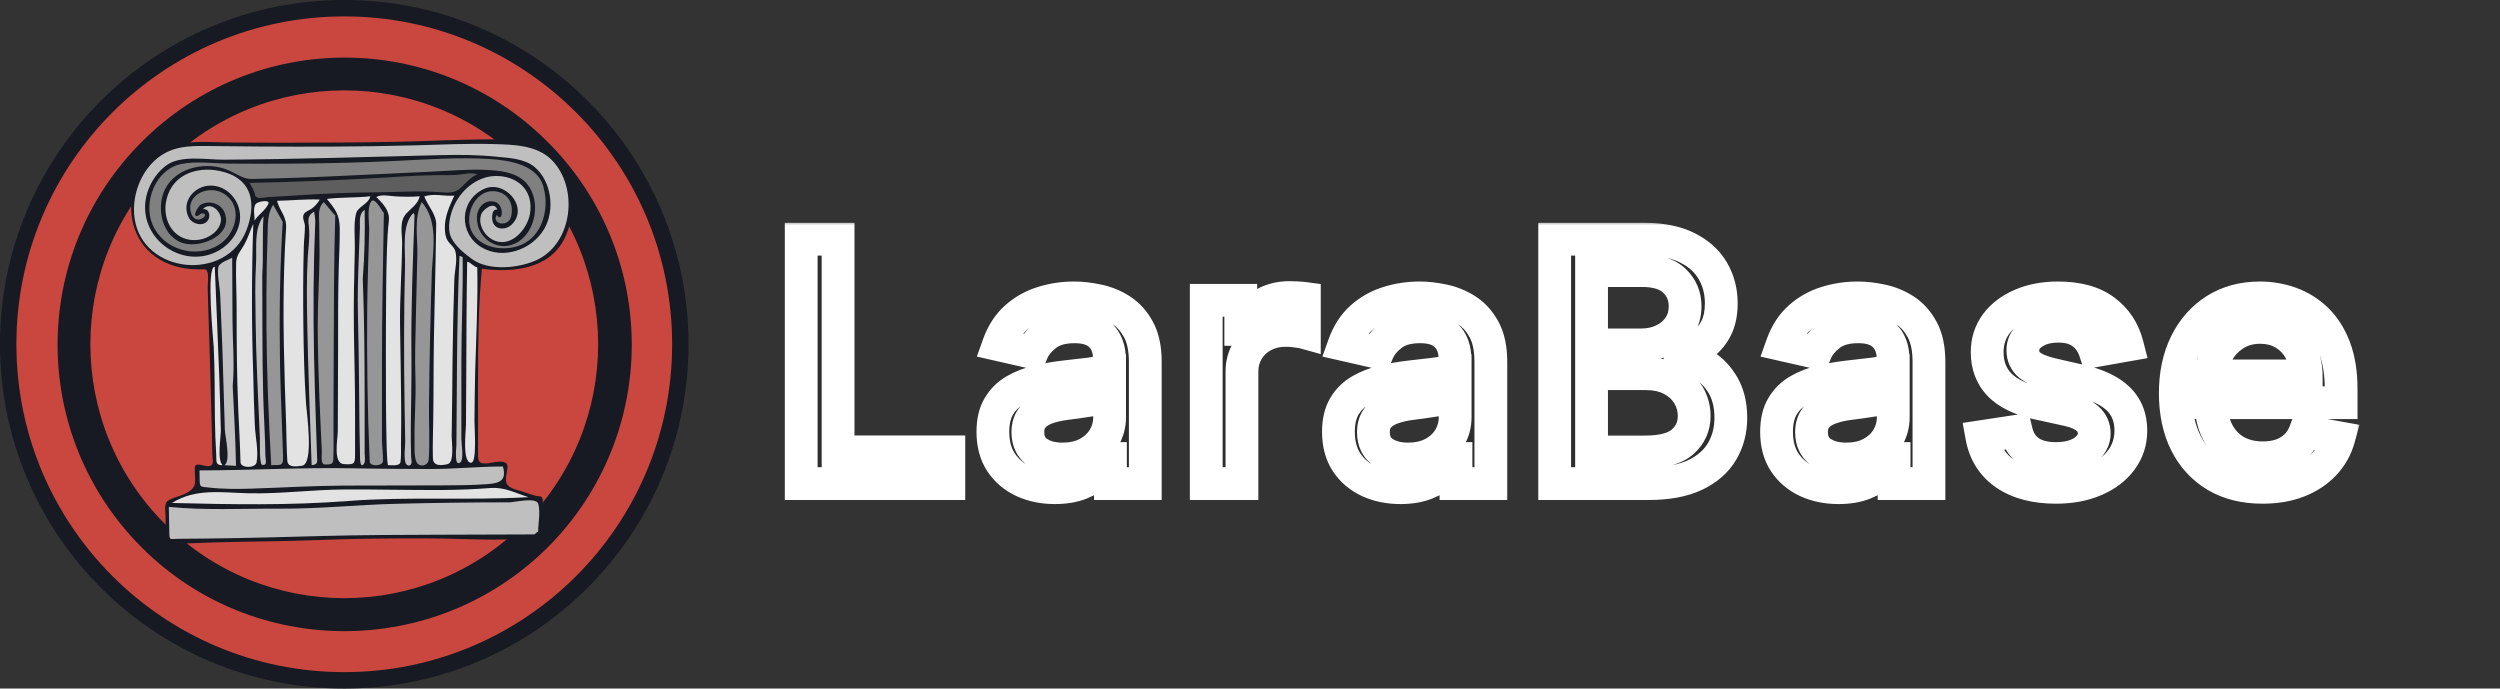 <svg width="305" height="84" viewBox="0 0 305 84" fill="none" xmlns="http://www.w3.org/2000/svg">
<rect x="0" y="0" width="305" height="84" fill="#333333" stroke="none"/>
<path d="M42 84C65.196 84 84 65.196 84 42C84 18.804 65.196 0 42 0C18.804 0 0 18.804 0 42C0 65.196 18.804 84 42 84Z" fill="#171923"/>
<path d="M42 82C64.091 82 82 64.091 82 42C82 19.909 64.091 2 42 2C19.909 2 2 19.909 2 42C2 64.091 19.909 82 42 82Z" fill="url(#paint0_linear_1_2)"/>
<path fill-rule="evenodd" clip-rule="evenodd" d="M66.8 66.8C80.5 53.1 80.5 31 66.8 17.3C53.1 3.6 31 3.6 17.3 17.3C3.6 31 3.6 53.1 17.3 66.8C30.9 80.4 53.1 80.4 66.8 66.8ZM63.9 63.9C76 51.8 76 32.2 63.9 20.1C51.8 8 32.2 8 20.1 20.1C8 32.2 8 51.8 20.1 63.9C32.2 76 51.8 76 63.9 63.9Z" fill="#171923"/>
<mask id="path-4-outside-1_1_2" maskUnits="userSpaceOnUse" x="95" y="27" width="193" height="35" fill="black">
<rect fill="white" x="95" y="27" width="193" height="35"/>
<path d="M97.747 59V29.182H102.246V55.127H115.758V59H97.747ZM128.689 59.495C127.272 59.495 125.99 59.233 124.845 58.709C123.7 58.175 122.792 57.403 122.122 56.394C121.462 55.384 121.132 54.147 121.132 52.681C121.132 51.419 121.375 50.381 121.86 49.565C122.346 48.75 123.001 48.105 123.826 47.629C124.651 47.153 125.573 46.794 126.592 46.551C127.611 46.309 128.65 46.124 129.708 45.998C131.047 45.843 132.134 45.717 132.969 45.62C133.804 45.513 134.411 45.343 134.789 45.11C135.168 44.877 135.357 44.499 135.357 43.974V43.873C135.357 42.601 134.998 41.616 134.28 40.917C133.571 40.218 132.513 39.869 131.106 39.869C129.64 39.869 128.485 40.194 127.64 40.844C126.806 41.485 126.228 42.198 125.908 42.984L121.817 42.053C122.302 40.694 123.01 39.597 123.942 38.762C124.884 37.918 125.966 37.306 127.189 36.928C128.412 36.539 129.698 36.345 131.047 36.345C131.94 36.345 132.887 36.452 133.886 36.666C134.896 36.869 135.837 37.248 136.711 37.801C137.594 38.354 138.317 39.145 138.88 40.174C139.443 41.194 139.725 42.519 139.725 44.149V59H135.473V55.943H135.299C135.017 56.505 134.595 57.059 134.032 57.602C133.469 58.146 132.746 58.597 131.863 58.956C130.979 59.316 129.921 59.495 128.689 59.495ZM129.635 56.001C130.839 56.001 131.868 55.763 132.722 55.287C133.586 54.812 134.241 54.191 134.687 53.424C135.143 52.647 135.372 51.817 135.372 50.934V48.051C135.216 48.206 134.915 48.352 134.469 48.488C134.032 48.614 133.532 48.726 132.969 48.823C132.406 48.91 131.858 48.993 131.324 49.07C130.79 49.138 130.344 49.197 129.984 49.245C129.14 49.352 128.368 49.531 127.669 49.784C126.98 50.036 126.427 50.4 126.01 50.876C125.602 51.342 125.398 51.963 125.398 52.739C125.398 53.817 125.796 54.632 126.592 55.185C127.388 55.729 128.402 56.001 129.635 56.001ZM147.163 59V36.636H151.371V40.189H151.604C152.012 38.985 152.73 38.039 153.759 37.35C154.797 36.651 155.972 36.301 157.282 36.301C157.554 36.301 157.874 36.311 158.243 36.331C158.622 36.35 158.918 36.374 159.131 36.403V40.568C158.957 40.519 158.646 40.466 158.199 40.407C157.753 40.339 157.306 40.305 156.86 40.305C155.831 40.305 154.914 40.524 154.108 40.961C153.312 41.388 152.681 41.985 152.215 42.751C151.75 43.508 151.517 44.372 151.517 45.343V59H147.163ZM170.847 59.495C169.429 59.495 168.148 59.233 167.003 58.709C165.857 58.175 164.95 57.403 164.28 56.394C163.62 55.384 163.29 54.147 163.29 52.681C163.29 51.419 163.533 50.381 164.018 49.565C164.503 48.75 165.159 48.105 165.984 47.629C166.809 47.153 167.731 46.794 168.75 46.551C169.769 46.309 170.808 46.124 171.866 45.998C173.205 45.843 174.292 45.717 175.127 45.62C175.962 45.513 176.569 45.343 176.947 45.11C177.326 44.877 177.515 44.499 177.515 43.974V43.873C177.515 42.601 177.156 41.616 176.438 40.917C175.729 40.218 174.671 39.869 173.263 39.869C171.798 39.869 170.643 40.194 169.798 40.844C168.964 41.485 168.386 42.198 168.066 42.984L163.974 42.053C164.46 40.694 165.168 39.597 166.1 38.762C167.042 37.918 168.124 37.306 169.347 36.928C170.57 36.539 171.856 36.345 173.205 36.345C174.098 36.345 175.045 36.452 176.044 36.666C177.054 36.869 177.995 37.248 178.869 37.801C179.752 38.354 180.475 39.145 181.038 40.174C181.601 41.194 181.883 42.519 181.883 44.149V59H177.631V55.943H177.457C177.175 56.505 176.753 57.059 176.19 57.602C175.627 58.146 174.904 58.597 174.021 58.956C173.137 59.316 172.079 59.495 170.847 59.495ZM171.793 56.001C172.997 56.001 174.025 55.763 174.88 55.287C175.743 54.812 176.399 54.191 176.845 53.424C177.301 52.647 177.529 51.817 177.529 50.934V48.051C177.374 48.206 177.073 48.352 176.627 48.488C176.19 48.614 175.69 48.726 175.127 48.823C174.564 48.91 174.016 48.993 173.482 49.07C172.948 49.138 172.502 49.197 172.142 49.245C171.298 49.352 170.526 49.531 169.827 49.784C169.138 50.036 168.585 50.4 168.168 50.876C167.76 51.342 167.556 51.963 167.556 52.739C167.556 53.817 167.954 54.632 168.75 55.185C169.546 55.729 170.56 56.001 171.793 56.001ZM189.671 59V29.182H200.59C202.706 29.182 204.458 29.531 205.846 30.23C207.234 30.919 208.273 31.856 208.962 33.04C209.651 34.215 209.996 35.539 209.996 37.015C209.996 38.257 209.768 39.306 209.312 40.16C208.855 41.004 208.244 41.684 207.477 42.198C206.72 42.703 205.885 43.072 204.973 43.305V43.596C205.963 43.644 206.929 43.965 207.87 44.557C208.821 45.139 209.608 45.969 210.229 47.047C210.85 48.124 211.161 49.434 211.161 50.978C211.161 52.502 210.802 53.87 210.083 55.084C209.375 56.287 208.278 57.243 206.793 57.952C205.308 58.651 203.41 59 201.1 59H189.671ZM194.17 55.142H200.663C202.818 55.142 204.361 54.724 205.293 53.89C206.225 53.055 206.691 52.011 206.691 50.759C206.691 49.818 206.453 48.954 205.977 48.168C205.502 47.381 204.822 46.755 203.939 46.289C203.066 45.824 202.027 45.591 200.823 45.591H194.17V55.142ZM194.17 42.082H200.197C201.207 42.082 202.114 41.888 202.92 41.499C203.735 41.111 204.381 40.568 204.856 39.869C205.342 39.16 205.584 38.325 205.584 37.364C205.584 36.132 205.152 35.098 204.289 34.263C203.425 33.428 202.1 33.011 200.314 33.011H194.17V42.082ZM224.296 59.495C222.878 59.495 221.597 59.233 220.452 58.709C219.306 58.175 218.399 57.403 217.729 56.394C217.069 55.384 216.739 54.147 216.739 52.681C216.739 51.419 216.982 50.381 217.467 49.565C217.952 48.75 218.608 48.105 219.433 47.629C220.258 47.153 221.18 46.794 222.199 46.551C223.218 46.309 224.257 46.124 225.315 45.998C226.654 45.843 227.741 45.717 228.576 45.62C229.411 45.513 230.017 45.343 230.396 45.11C230.775 44.877 230.964 44.499 230.964 43.974V43.873C230.964 42.601 230.605 41.616 229.886 40.917C229.178 40.218 228.12 39.869 226.712 39.869C225.247 39.869 224.092 40.194 223.247 40.844C222.412 41.485 221.835 42.198 221.515 42.984L217.423 42.053C217.909 40.694 218.617 39.597 219.549 38.762C220.491 37.918 221.573 37.306 222.796 36.928C224.019 36.539 225.305 36.345 226.654 36.345C227.547 36.345 228.494 36.452 229.493 36.666C230.503 36.869 231.444 37.248 232.318 37.801C233.201 38.354 233.924 39.145 234.487 40.174C235.05 41.194 235.332 42.519 235.332 44.149V59H231.08V55.943H230.906C230.624 56.505 230.202 57.059 229.639 57.602C229.076 58.146 228.353 58.597 227.47 58.956C226.586 59.316 225.528 59.495 224.296 59.495ZM225.242 56.001C226.446 56.001 227.474 55.763 228.329 55.287C229.192 54.812 229.848 54.191 230.294 53.424C230.75 52.647 230.978 51.817 230.978 50.934V48.051C230.823 48.206 230.522 48.352 230.076 48.488C229.639 48.614 229.139 48.726 228.576 48.823C228.013 48.91 227.465 48.993 226.931 49.07C226.397 49.138 225.95 49.197 225.591 49.245C224.747 49.352 223.975 49.531 223.276 49.784C222.587 50.036 222.034 50.4 221.617 50.876C221.209 51.342 221.005 51.963 221.005 52.739C221.005 53.817 221.403 54.632 222.199 55.185C222.995 55.729 224.009 56.001 225.242 56.001ZM259.528 42.096L255.583 42.795C255.418 42.29 255.156 41.81 254.796 41.354C254.447 40.898 253.971 40.524 253.37 40.233C252.768 39.941 252.016 39.796 251.113 39.796C249.88 39.796 248.851 40.072 248.026 40.626C247.201 41.169 246.789 41.873 246.789 42.737C246.789 43.484 247.065 44.086 247.619 44.542C248.172 44.998 249.065 45.372 250.297 45.663L253.85 46.479C255.908 46.954 257.441 47.687 258.451 48.677C259.46 49.667 259.965 50.953 259.965 52.535C259.965 53.875 259.577 55.069 258.8 56.117C258.034 57.156 256.961 57.971 255.583 58.563C254.214 59.155 252.627 59.451 250.822 59.451C248.317 59.451 246.274 58.917 244.692 57.85C243.11 56.772 242.139 55.244 241.78 53.264L245.988 52.623C246.25 53.72 246.789 54.55 247.604 55.113C248.419 55.666 249.482 55.943 250.793 55.943C252.219 55.943 253.36 55.646 254.214 55.054C255.068 54.453 255.495 53.72 255.495 52.856C255.495 52.157 255.233 51.57 254.709 51.094C254.195 50.618 253.404 50.259 252.336 50.017L248.55 49.187C246.463 48.711 244.92 47.954 243.92 46.916C242.93 45.877 242.435 44.562 242.435 42.97C242.435 41.65 242.804 40.495 243.542 39.505C244.28 38.515 245.299 37.743 246.599 37.19C247.9 36.627 249.39 36.345 251.069 36.345C253.486 36.345 255.389 36.869 256.777 37.918C258.165 38.956 259.082 40.349 259.528 42.096ZM276.03 59.451C273.827 59.451 271.929 58.981 270.337 58.039C268.755 57.088 267.532 55.753 266.668 54.035C265.814 52.307 265.387 50.284 265.387 47.964C265.387 45.673 265.814 43.654 266.668 41.907C267.532 40.16 268.736 38.796 270.279 37.816C271.832 36.835 273.647 36.345 275.724 36.345C276.986 36.345 278.209 36.554 279.393 36.971C280.578 37.389 281.64 38.044 282.582 38.937C283.523 39.83 284.266 40.99 284.81 42.416C285.353 43.834 285.625 45.557 285.625 47.585V49.129H267.848V45.867H281.359C281.359 44.722 281.126 43.708 280.66 42.824C280.194 41.931 279.539 41.227 278.694 40.713C277.86 40.199 276.879 39.941 275.753 39.941C274.53 39.941 273.463 40.242 272.55 40.844C271.648 41.436 270.949 42.213 270.454 43.174C269.968 44.125 269.726 45.159 269.726 46.275V48.823C269.726 50.318 269.988 51.589 270.512 52.637C271.046 53.686 271.788 54.486 272.74 55.04C273.691 55.583 274.802 55.855 276.074 55.855C276.899 55.855 277.651 55.739 278.331 55.506C279.01 55.263 279.597 54.904 280.092 54.428C280.587 53.953 280.966 53.365 281.228 52.666L285.348 53.409C285.018 54.622 284.426 55.685 283.572 56.598C282.728 57.5 281.665 58.204 280.383 58.709C279.112 59.204 277.661 59.451 276.03 59.451Z"/>
</mask>
<path d="M97.747 59V29.182H102.246V55.127H115.758V59H97.747ZM128.689 59.495C127.272 59.495 125.99 59.233 124.845 58.709C123.7 58.175 122.792 57.403 122.122 56.394C121.462 55.384 121.132 54.147 121.132 52.681C121.132 51.419 121.375 50.381 121.86 49.565C122.346 48.75 123.001 48.105 123.826 47.629C124.651 47.153 125.573 46.794 126.592 46.551C127.611 46.309 128.65 46.124 129.708 45.998C131.047 45.843 132.134 45.717 132.969 45.62C133.804 45.513 134.411 45.343 134.789 45.11C135.168 44.877 135.357 44.499 135.357 43.974V43.873C135.357 42.601 134.998 41.616 134.28 40.917C133.571 40.218 132.513 39.869 131.106 39.869C129.64 39.869 128.485 40.194 127.64 40.844C126.806 41.485 126.228 42.198 125.908 42.984L121.817 42.053C122.302 40.694 123.01 39.597 123.942 38.762C124.884 37.918 125.966 37.306 127.189 36.928C128.412 36.539 129.698 36.345 131.047 36.345C131.94 36.345 132.887 36.452 133.886 36.666C134.896 36.869 135.837 37.248 136.711 37.801C137.594 38.354 138.317 39.145 138.88 40.174C139.443 41.194 139.725 42.519 139.725 44.149V59H135.473V55.943H135.299C135.017 56.505 134.595 57.059 134.032 57.602C133.469 58.146 132.746 58.597 131.863 58.956C130.979 59.316 129.921 59.495 128.689 59.495ZM129.635 56.001C130.839 56.001 131.868 55.763 132.722 55.287C133.586 54.812 134.241 54.191 134.687 53.424C135.143 52.647 135.372 51.817 135.372 50.934V48.051C135.216 48.206 134.915 48.352 134.469 48.488C134.032 48.614 133.532 48.726 132.969 48.823C132.406 48.91 131.858 48.993 131.324 49.07C130.79 49.138 130.344 49.197 129.984 49.245C129.14 49.352 128.368 49.531 127.669 49.784C126.98 50.036 126.427 50.4 126.01 50.876C125.602 51.342 125.398 51.963 125.398 52.739C125.398 53.817 125.796 54.632 126.592 55.185C127.388 55.729 128.402 56.001 129.635 56.001ZM147.163 59V36.636H151.371V40.189H151.604C152.012 38.985 152.73 38.039 153.759 37.35C154.797 36.651 155.972 36.301 157.282 36.301C157.554 36.301 157.874 36.311 158.243 36.331C158.622 36.35 158.918 36.374 159.131 36.403V40.568C158.957 40.519 158.646 40.466 158.199 40.407C157.753 40.339 157.306 40.305 156.86 40.305C155.831 40.305 154.914 40.524 154.108 40.961C153.312 41.388 152.681 41.985 152.215 42.751C151.75 43.508 151.517 44.372 151.517 45.343V59H147.163ZM170.847 59.495C169.429 59.495 168.148 59.233 167.003 58.709C165.857 58.175 164.95 57.403 164.28 56.394C163.62 55.384 163.29 54.147 163.29 52.681C163.29 51.419 163.533 50.381 164.018 49.565C164.503 48.75 165.159 48.105 165.984 47.629C166.809 47.153 167.731 46.794 168.75 46.551C169.769 46.309 170.808 46.124 171.866 45.998C173.205 45.843 174.292 45.717 175.127 45.62C175.962 45.513 176.569 45.343 176.947 45.11C177.326 44.877 177.515 44.499 177.515 43.974V43.873C177.515 42.601 177.156 41.616 176.438 40.917C175.729 40.218 174.671 39.869 173.263 39.869C171.798 39.869 170.643 40.194 169.798 40.844C168.964 41.485 168.386 42.198 168.066 42.984L163.974 42.053C164.46 40.694 165.168 39.597 166.1 38.762C167.042 37.918 168.124 37.306 169.347 36.928C170.57 36.539 171.856 36.345 173.205 36.345C174.098 36.345 175.045 36.452 176.044 36.666C177.054 36.869 177.995 37.248 178.869 37.801C179.752 38.354 180.475 39.145 181.038 40.174C181.601 41.194 181.883 42.519 181.883 44.149V59H177.631V55.943H177.457C177.175 56.505 176.753 57.059 176.19 57.602C175.627 58.146 174.904 58.597 174.021 58.956C173.137 59.316 172.079 59.495 170.847 59.495ZM171.793 56.001C172.997 56.001 174.025 55.763 174.88 55.287C175.743 54.812 176.399 54.191 176.845 53.424C177.301 52.647 177.529 51.817 177.529 50.934V48.051C177.374 48.206 177.073 48.352 176.627 48.488C176.19 48.614 175.69 48.726 175.127 48.823C174.564 48.91 174.016 48.993 173.482 49.07C172.948 49.138 172.502 49.197 172.142 49.245C171.298 49.352 170.526 49.531 169.827 49.784C169.138 50.036 168.585 50.4 168.168 50.876C167.76 51.342 167.556 51.963 167.556 52.739C167.556 53.817 167.954 54.632 168.75 55.185C169.546 55.729 170.56 56.001 171.793 56.001ZM189.671 59V29.182H200.59C202.706 29.182 204.458 29.531 205.846 30.23C207.234 30.919 208.273 31.856 208.962 33.04C209.651 34.215 209.996 35.539 209.996 37.015C209.996 38.257 209.768 39.306 209.312 40.16C208.855 41.004 208.244 41.684 207.477 42.198C206.72 42.703 205.885 43.072 204.973 43.305V43.596C205.963 43.644 206.929 43.965 207.87 44.557C208.821 45.139 209.608 45.969 210.229 47.047C210.85 48.124 211.161 49.434 211.161 50.978C211.161 52.502 210.802 53.87 210.083 55.084C209.375 56.287 208.278 57.243 206.793 57.952C205.308 58.651 203.41 59 201.1 59H189.671ZM194.17 55.142H200.663C202.818 55.142 204.361 54.724 205.293 53.89C206.225 53.055 206.691 52.011 206.691 50.759C206.691 49.818 206.453 48.954 205.977 48.168C205.502 47.381 204.822 46.755 203.939 46.289C203.066 45.824 202.027 45.591 200.823 45.591H194.17V55.142ZM194.17 42.082H200.197C201.207 42.082 202.114 41.888 202.92 41.499C203.735 41.111 204.381 40.568 204.856 39.869C205.342 39.16 205.584 38.325 205.584 37.364C205.584 36.132 205.152 35.098 204.289 34.263C203.425 33.428 202.1 33.011 200.314 33.011H194.17V42.082ZM224.296 59.495C222.878 59.495 221.597 59.233 220.452 58.709C219.306 58.175 218.399 57.403 217.729 56.394C217.069 55.384 216.739 54.147 216.739 52.681C216.739 51.419 216.982 50.381 217.467 49.565C217.952 48.75 218.608 48.105 219.433 47.629C220.258 47.153 221.18 46.794 222.199 46.551C223.218 46.309 224.257 46.124 225.315 45.998C226.654 45.843 227.741 45.717 228.576 45.62C229.411 45.513 230.017 45.343 230.396 45.11C230.775 44.877 230.964 44.499 230.964 43.974V43.873C230.964 42.601 230.605 41.616 229.886 40.917C229.178 40.218 228.12 39.869 226.712 39.869C225.247 39.869 224.092 40.194 223.247 40.844C222.412 41.485 221.835 42.198 221.515 42.984L217.423 42.053C217.909 40.694 218.617 39.597 219.549 38.762C220.491 37.918 221.573 37.306 222.796 36.928C224.019 36.539 225.305 36.345 226.654 36.345C227.547 36.345 228.494 36.452 229.493 36.666C230.503 36.869 231.444 37.248 232.318 37.801C233.201 38.354 233.924 39.145 234.487 40.174C235.05 41.194 235.332 42.519 235.332 44.149V59H231.08V55.943H230.906C230.624 56.505 230.202 57.059 229.639 57.602C229.076 58.146 228.353 58.597 227.47 58.956C226.586 59.316 225.528 59.495 224.296 59.495ZM225.242 56.001C226.446 56.001 227.474 55.763 228.329 55.287C229.192 54.812 229.848 54.191 230.294 53.424C230.75 52.647 230.978 51.817 230.978 50.934V48.051C230.823 48.206 230.522 48.352 230.076 48.488C229.639 48.614 229.139 48.726 228.576 48.823C228.013 48.91 227.465 48.993 226.931 49.07C226.397 49.138 225.95 49.197 225.591 49.245C224.747 49.352 223.975 49.531 223.276 49.784C222.587 50.036 222.034 50.4 221.617 50.876C221.209 51.342 221.005 51.963 221.005 52.739C221.005 53.817 221.403 54.632 222.199 55.185C222.995 55.729 224.009 56.001 225.242 56.001ZM259.528 42.096L255.583 42.795C255.418 42.29 255.156 41.81 254.796 41.354C254.447 40.898 253.971 40.524 253.37 40.233C252.768 39.941 252.016 39.796 251.113 39.796C249.88 39.796 248.851 40.072 248.026 40.626C247.201 41.169 246.789 41.873 246.789 42.737C246.789 43.484 247.065 44.086 247.619 44.542C248.172 44.998 249.065 45.372 250.297 45.663L253.85 46.479C255.908 46.954 257.441 47.687 258.451 48.677C259.46 49.667 259.965 50.953 259.965 52.535C259.965 53.875 259.577 55.069 258.8 56.117C258.034 57.156 256.961 57.971 255.583 58.563C254.214 59.155 252.627 59.451 250.822 59.451C248.317 59.451 246.274 58.917 244.692 57.85C243.11 56.772 242.139 55.244 241.78 53.264L245.988 52.623C246.25 53.72 246.789 54.55 247.604 55.113C248.419 55.666 249.482 55.943 250.793 55.943C252.219 55.943 253.36 55.646 254.214 55.054C255.068 54.453 255.495 53.72 255.495 52.856C255.495 52.157 255.233 51.57 254.709 51.094C254.195 50.618 253.404 50.259 252.336 50.017L248.55 49.187C246.463 48.711 244.92 47.954 243.92 46.916C242.93 45.877 242.435 44.562 242.435 42.97C242.435 41.65 242.804 40.495 243.542 39.505C244.28 38.515 245.299 37.743 246.599 37.19C247.9 36.627 249.39 36.345 251.069 36.345C253.486 36.345 255.389 36.869 256.777 37.918C258.165 38.956 259.082 40.349 259.528 42.096ZM276.03 59.451C273.827 59.451 271.929 58.981 270.337 58.039C268.755 57.088 267.532 55.753 266.668 54.035C265.814 52.307 265.387 50.284 265.387 47.964C265.387 45.673 265.814 43.654 266.668 41.907C267.532 40.16 268.736 38.796 270.279 37.816C271.832 36.835 273.647 36.345 275.724 36.345C276.986 36.345 278.209 36.554 279.393 36.971C280.578 37.389 281.64 38.044 282.582 38.937C283.523 39.83 284.266 40.99 284.81 42.416C285.353 43.834 285.625 45.557 285.625 47.585V49.129H267.848V45.867H281.359C281.359 44.722 281.126 43.708 280.66 42.824C280.194 41.931 279.539 41.227 278.694 40.713C277.86 40.199 276.879 39.941 275.753 39.941C274.53 39.941 273.463 40.242 272.55 40.844C271.648 41.436 270.949 42.213 270.454 43.174C269.968 44.125 269.726 45.159 269.726 46.275V48.823C269.726 50.318 269.988 51.589 270.512 52.637C271.046 53.686 271.788 54.486 272.74 55.04C273.691 55.583 274.802 55.855 276.074 55.855C276.899 55.855 277.651 55.739 278.331 55.506C279.01 55.263 279.597 54.904 280.092 54.428C280.587 53.953 280.966 53.365 281.228 52.666L285.348 53.409C285.018 54.622 284.426 55.685 283.572 56.598C282.728 57.5 281.665 58.204 280.383 58.709C279.112 59.204 277.661 59.451 276.03 59.451Z" fill="#2E2E2E"/>
<path d="M97.747 59H95.747V61H97.747V59ZM97.747 29.182V27.182H95.747V29.182H97.747ZM102.246 29.182H104.246V27.182H102.246V29.182ZM102.246 55.127H100.246V57.127H102.246V55.127ZM115.758 55.127H117.758V53.127H115.758V55.127ZM115.758 59V61H117.758V59H115.758ZM99.747 59V29.182H95.747V59H99.747ZM97.747 31.182H102.246V27.182H97.747V31.182ZM100.246 29.182V55.127H104.246V29.182H100.246ZM102.246 57.127H115.758V53.127H102.246V57.127ZM113.758 55.127V59H117.758V55.127H113.758ZM115.758 57H97.747V61H115.758V57ZM124.845 58.709L124 60.522L124.013 60.527L124.845 58.709ZM122.122 56.394L120.448 57.488L120.456 57.499L122.122 56.394ZM121.86 49.565L123.579 50.588L123.579 50.588L121.86 49.565ZM123.826 47.629L124.825 49.362L124.825 49.362L123.826 47.629ZM129.708 45.998L129.477 44.011L129.471 44.012L129.708 45.998ZM132.969 45.62L133.2 47.606L133.212 47.605L133.223 47.603L132.969 45.62ZM134.789 45.11L135.837 46.813L135.837 46.813L134.789 45.11ZM134.28 40.917L132.875 42.341L132.885 42.35L134.28 40.917ZM127.64 40.844L128.858 42.431L128.861 42.429L127.64 40.844ZM125.908 42.984L125.464 44.934L127.119 45.312L127.76 43.739L125.908 42.984ZM121.817 42.053L119.933 41.38L119.175 43.502L121.372 44.003L121.817 42.053ZM123.942 38.762L125.277 40.252L125.278 40.251L123.942 38.762ZM127.189 36.928L127.78 38.838L127.787 38.836L127.794 38.834L127.189 36.928ZM133.886 36.666L133.469 38.621L133.48 38.624L133.491 38.626L133.886 36.666ZM136.711 37.801L135.641 39.491L135.649 39.496L136.711 37.801ZM138.88 40.174L137.126 41.134L137.13 41.141L138.88 40.174ZM139.725 59V61H141.725V59H139.725ZM135.473 59H133.473V61H135.473V59ZM135.473 55.943H137.473V53.943H135.473V55.943ZM135.299 55.943V53.943H134.063L133.51 55.048L135.299 55.943ZM134.032 57.602L132.643 56.163L132.643 56.163L134.032 57.602ZM131.863 58.956L131.109 57.104L131.863 58.956ZM132.722 55.287L131.757 53.535L131.749 53.54L132.722 55.287ZM134.687 53.424L132.963 52.41L132.959 52.417L134.687 53.424ZM135.372 48.051H137.372V43.223L133.957 46.637L135.372 48.051ZM134.469 48.488L135.024 50.409L135.038 50.405L135.051 50.401L134.469 48.488ZM132.969 48.823L133.276 50.799L133.292 50.797L133.309 50.794L132.969 48.823ZM131.324 49.07L131.576 51.054L131.594 51.052L131.612 51.05L131.324 49.07ZM129.984 49.245L130.235 51.229L130.244 51.228L130.252 51.227L129.984 49.245ZM127.669 49.784L126.99 47.903L126.982 47.906L127.669 49.784ZM126.01 50.876L124.506 49.556L124.505 49.559L126.01 50.876ZM126.592 55.185L125.451 56.828L125.457 56.832L125.464 56.837L126.592 55.185ZM128.689 57.495C127.523 57.495 126.53 57.281 125.677 56.89L124.013 60.527C125.45 61.185 127.02 61.495 128.689 61.495V57.495ZM125.69 56.896C124.863 56.511 124.246 55.977 123.789 55.288L120.456 57.499C121.338 58.829 122.536 59.839 124 60.522L125.69 56.896ZM123.796 55.299C123.391 54.679 123.132 53.842 123.132 52.681H119.132C119.132 54.451 119.534 56.089 120.448 57.488L123.796 55.299ZM123.132 52.681C123.132 51.664 123.329 51.008 123.579 50.588L120.142 48.542C119.421 49.753 119.132 51.174 119.132 52.681H123.132ZM123.579 50.588C123.888 50.068 124.295 49.667 124.825 49.362L122.827 45.896C121.706 46.542 120.803 47.432 120.142 48.542L123.579 50.588ZM124.825 49.362C125.466 48.992 126.205 48.7 127.055 48.497L126.129 44.606C124.94 44.889 123.835 45.315 122.827 45.896L124.825 49.362ZM127.055 48.497C127.999 48.273 128.962 48.101 129.945 47.984L129.471 44.012C128.338 44.147 127.224 44.345 126.129 44.606L127.055 48.497ZM129.938 47.985C131.278 47.83 132.365 47.703 133.2 47.606L132.738 43.633C131.904 43.73 130.817 43.856 129.477 44.011L129.938 47.985ZM133.223 47.603C134.132 47.487 135.086 47.276 135.837 46.813L133.741 43.407C133.761 43.395 133.703 43.432 133.511 43.486C133.326 43.538 133.066 43.591 132.715 43.636L133.223 47.603ZM135.837 46.813C136.922 46.146 137.357 45.047 137.357 43.974H133.357C133.357 43.999 133.353 43.904 133.426 43.757C133.507 43.596 133.629 43.475 133.741 43.407L135.837 46.813ZM137.357 43.974V43.873H133.357V43.974H137.357ZM137.357 43.873C137.357 42.214 136.877 40.654 135.674 39.483L132.885 42.35C133.119 42.578 133.357 42.988 133.357 43.873H137.357ZM135.684 39.493C134.469 38.295 132.819 37.869 131.106 37.869V41.869C132.207 41.869 132.673 42.141 132.875 42.341L135.684 39.493ZM131.106 37.869C129.362 37.869 127.725 38.255 126.42 39.26L128.861 42.429C129.245 42.133 129.918 41.869 131.106 41.869V37.869ZM126.423 39.258C125.373 40.063 124.538 41.045 124.056 42.23L127.76 43.739C127.918 43.352 128.238 42.907 128.858 42.431L126.423 39.258ZM126.352 41.034L122.261 40.102L121.372 44.003L125.464 44.934L126.352 41.034ZM123.7 42.725C124.091 41.632 124.629 40.832 125.277 40.252L122.608 37.272C121.392 38.361 120.513 39.756 119.933 41.38L123.7 42.725ZM125.278 40.251C126.002 39.602 126.829 39.133 127.78 38.838L126.598 35.017C125.103 35.48 123.766 36.234 122.607 37.273L125.278 40.251ZM127.794 38.834C128.812 38.511 129.893 38.345 131.047 38.345V34.345C129.503 34.345 128.012 34.568 126.584 35.021L127.794 38.834ZM131.047 38.345C131.781 38.345 132.587 38.433 133.469 38.621L134.304 34.71C133.186 34.471 132.099 34.345 131.047 34.345V38.345ZM133.491 38.626C134.26 38.781 134.973 39.068 135.641 39.491L137.781 36.111C136.702 35.428 135.532 34.957 134.282 34.705L133.491 38.626ZM135.649 39.496C136.208 39.846 136.706 40.367 137.126 41.134L140.635 39.214C139.929 37.923 138.981 36.863 137.773 36.106L135.649 39.496ZM137.13 41.141C137.477 41.77 137.725 42.728 137.725 44.149H141.725C141.725 42.309 141.41 40.617 140.631 39.207L137.13 41.141ZM137.725 44.149V59H141.725V44.149H137.725ZM139.725 57H135.473V61H139.725V57ZM137.473 59V55.943H133.473V59H137.473ZM135.473 53.943H135.299V57.943H135.473V53.943ZM133.51 55.048C133.351 55.366 133.081 55.741 132.643 56.163L135.421 59.041C136.109 58.377 136.683 57.645 137.088 56.837L133.51 55.048ZM132.643 56.163C132.299 56.496 131.806 56.82 131.109 57.104L132.616 60.809C133.685 60.374 134.639 59.796 135.421 59.041L132.643 56.163ZM131.109 57.104C130.524 57.342 129.735 57.495 128.689 57.495V61.495C130.107 61.495 131.435 61.289 132.616 60.809L131.109 57.104ZM129.635 58.001C131.101 58.001 132.482 57.71 133.695 57.035L131.749 53.54C131.253 53.816 130.576 54.001 129.635 54.001V58.001ZM133.686 57.039C134.831 56.409 135.767 55.544 136.416 54.43L132.959 52.417C132.715 52.837 132.34 53.214 131.757 53.535L133.686 57.039ZM136.412 54.437C137.045 53.359 137.372 52.181 137.372 50.934H133.372C133.372 51.454 133.242 51.935 132.963 52.411L136.412 54.437ZM137.372 50.934V48.051H133.372V50.934H137.372ZM133.957 46.637C133.997 46.598 134.032 46.568 134.06 46.545C134.087 46.523 134.111 46.507 134.127 46.496C134.157 46.476 134.171 46.47 134.158 46.477C134.147 46.482 134.119 46.495 134.072 46.513C134.025 46.53 133.964 46.551 133.887 46.575L135.051 50.401C135.534 50.254 136.255 49.996 136.786 49.465L133.957 46.637ZM133.914 46.566C133.563 46.668 133.137 46.764 132.629 46.852L133.309 50.794C133.927 50.687 134.501 50.56 135.024 50.409L133.914 46.566ZM132.663 46.846C132.105 46.933 131.563 47.014 131.036 47.091L131.612 51.05C132.152 50.971 132.707 50.887 133.276 50.799L132.663 46.846ZM131.071 47.086C130.535 47.155 130.083 47.214 129.717 47.263L130.252 51.227C130.605 51.179 131.046 51.122 131.576 51.054L131.071 47.086ZM129.734 47.261C128.764 47.383 127.846 47.594 126.99 47.903L128.349 51.665C128.891 51.469 129.516 51.32 130.235 51.229L129.734 47.261ZM126.982 47.906C126.029 48.255 125.178 48.792 124.506 49.556L127.513 52.195C127.677 52.008 127.932 51.818 128.357 51.662L126.982 47.906ZM124.505 49.559C123.703 50.475 123.398 51.606 123.398 52.739H127.398C127.398 52.32 127.501 52.208 127.515 52.193L124.505 49.559ZM123.398 52.739C123.398 54.386 124.05 55.854 125.451 56.828L127.734 53.543C127.542 53.41 127.398 53.247 127.398 52.739H123.398ZM125.464 56.837C126.674 57.663 128.112 58.001 129.635 58.001V54.001C128.693 54.001 128.102 53.794 127.72 53.534L125.464 56.837ZM147.163 59H145.163V61H147.163V59ZM147.163 36.636V34.636H145.163V36.636H147.163ZM151.371 36.636H153.371V34.636H151.371V36.636ZM151.371 40.189H149.371V42.189H151.371V40.189ZM151.604 40.189V42.189H153.038L153.498 40.831L151.604 40.189ZM153.759 37.35L154.872 39.011L154.875 39.009L153.759 37.35ZM158.243 36.331L158.138 38.328L158.141 38.328L158.243 36.331ZM159.131 36.403H161.131V34.658L159.402 34.422L159.131 36.403ZM159.131 40.568L158.596 42.495L161.131 43.199V40.568H159.131ZM158.199 40.407L157.899 42.385L157.92 42.388L157.941 42.391L158.199 40.407ZM154.108 40.961L155.054 42.723L155.061 42.719L154.108 40.961ZM152.215 42.751L153.919 43.8L153.925 43.79L152.215 42.751ZM151.517 59V61H153.517V59H151.517ZM149.163 59V36.636H145.163V59H149.163ZM147.163 38.636H151.371V34.636H147.163V38.636ZM149.371 36.636V40.189H153.371V36.636H149.371ZM151.371 42.189H151.604V38.189H151.371V42.189ZM153.498 40.831C153.769 40.032 154.219 39.449 154.872 39.011L152.646 35.688C151.241 36.629 150.255 37.939 149.71 39.547L153.498 40.831ZM154.875 39.009C155.568 38.543 156.35 38.301 157.282 38.301V34.301C155.594 34.301 154.027 34.759 152.642 35.691L154.875 39.009ZM157.282 38.301C157.509 38.301 157.793 38.31 158.138 38.328L158.348 34.333C157.956 34.313 157.599 34.301 157.282 34.301V38.301ZM158.141 38.328C158.498 38.346 158.73 38.367 158.861 38.385L159.402 34.422C159.106 34.381 158.745 34.354 158.346 34.333L158.141 38.328ZM157.131 36.403V40.568H161.131V36.403H157.131ZM159.667 38.64C159.34 38.55 158.901 38.482 158.458 38.424L157.941 42.391C158.148 42.417 158.308 42.441 158.429 42.462C158.558 42.484 158.604 42.497 158.596 42.495L159.667 38.64ZM158.5 38.43C157.955 38.347 157.408 38.305 156.86 38.305V42.305C157.205 42.305 157.551 42.332 157.899 42.385L158.5 38.43ZM156.86 38.305C155.54 38.305 154.288 38.588 153.155 39.202L155.061 42.719C155.54 42.459 156.123 42.305 156.86 42.305V38.305ZM153.163 39.198C152.054 39.793 151.159 40.639 150.506 41.713L153.925 43.79C154.204 43.33 154.57 42.982 155.054 42.723L153.163 39.198ZM150.512 41.703C149.835 42.804 149.517 44.038 149.517 45.343H153.517C153.517 44.707 153.665 44.213 153.919 43.8L150.512 41.703ZM149.517 45.343V59H153.517V45.343H149.517ZM151.517 57H147.163V61H151.517V57ZM167.003 58.709L166.158 60.522L166.171 60.527L167.003 58.709ZM164.28 56.394L162.606 57.488L162.614 57.499L164.28 56.394ZM164.018 49.565L165.737 50.588L165.737 50.588L164.018 49.565ZM165.984 47.629L166.983 49.362L166.983 49.362L165.984 47.629ZM171.866 45.998L171.635 44.011L171.629 44.012L171.866 45.998ZM175.127 45.62L175.358 47.606L175.37 47.605L175.381 47.603L175.127 45.62ZM176.947 45.11L177.995 46.813L177.995 46.813L176.947 45.11ZM176.438 40.917L175.033 42.341L175.043 42.35L176.438 40.917ZM169.798 40.844L171.016 42.431L171.019 42.429L169.798 40.844ZM168.066 42.984L167.622 44.934L169.277 45.312L169.918 43.739L168.066 42.984ZM163.974 42.053L162.091 41.38L161.333 43.502L163.53 44.003L163.974 42.053ZM166.1 38.762L167.435 40.252L167.436 40.251L166.1 38.762ZM169.347 36.928L169.938 38.838L169.945 38.836L169.952 38.834L169.347 36.928ZM176.044 36.666L175.627 38.621L175.638 38.624L175.649 38.626L176.044 36.666ZM178.869 37.801L177.799 39.491L177.807 39.496L178.869 37.801ZM181.038 40.174L179.284 41.134L179.288 41.141L181.038 40.174ZM181.883 59V61H183.883V59H181.883ZM177.631 59H175.631V61H177.631V59ZM177.631 55.943H179.631V53.943H177.631V55.943ZM177.457 55.943V53.943H176.221L175.668 55.048L177.457 55.943ZM176.19 57.602L174.801 56.163L174.801 56.163L176.19 57.602ZM174.021 58.956L173.267 57.104L174.021 58.956ZM174.88 55.287L173.915 53.535L173.907 53.54L174.88 55.287ZM176.845 53.424L175.121 52.41L175.117 52.417L176.845 53.424ZM177.529 48.051H179.529V43.223L176.115 46.637L177.529 48.051ZM176.627 48.488L177.182 50.409L177.196 50.405L177.209 50.401L176.627 48.488ZM175.127 48.823L175.434 50.799L175.45 50.797L175.467 50.794L175.127 48.823ZM173.482 49.07L173.734 51.054L173.752 51.052L173.77 51.05L173.482 49.07ZM172.142 49.245L172.393 51.229L172.402 51.228L172.41 51.227L172.142 49.245ZM169.827 49.784L169.148 47.903L169.14 47.906L169.827 49.784ZM168.168 50.876L166.664 49.556L166.662 49.559L168.168 50.876ZM168.75 55.185L167.608 56.828L167.615 56.832L167.622 56.837L168.75 55.185ZM170.847 57.495C169.681 57.495 168.688 57.281 167.835 56.89L166.171 60.527C167.608 61.185 169.178 61.495 170.847 61.495V57.495ZM167.848 56.896C167.021 56.511 166.404 55.977 165.947 55.288L162.614 57.499C163.496 58.829 164.694 59.839 166.158 60.522L167.848 56.896ZM165.954 55.299C165.549 54.679 165.29 53.842 165.29 52.681H161.29C161.29 54.451 161.692 56.089 162.606 57.488L165.954 55.299ZM165.29 52.681C165.29 51.664 165.487 51.008 165.737 50.588L162.3 48.542C161.579 49.753 161.29 51.174 161.29 52.681H165.29ZM165.737 50.588C166.046 50.068 166.453 49.667 166.983 49.362L164.985 45.896C163.864 46.542 162.961 47.432 162.3 48.542L165.737 50.588ZM166.983 49.362C167.624 48.992 168.363 48.7 169.213 48.497L168.287 44.606C167.098 44.889 165.993 45.315 164.985 45.896L166.983 49.362ZM169.213 48.497C170.157 48.273 171.12 48.101 172.103 47.984L171.629 44.012C170.496 44.147 169.382 44.345 168.287 44.606L169.213 48.497ZM172.096 47.985C173.436 47.83 174.523 47.703 175.358 47.606L174.896 43.633C174.062 43.73 172.975 43.856 171.635 44.011L172.096 47.985ZM175.381 47.603C176.29 47.487 177.244 47.276 177.995 46.813L175.899 43.407C175.919 43.395 175.861 43.432 175.669 43.486C175.484 43.538 175.224 43.591 174.873 43.636L175.381 47.603ZM177.995 46.813C179.08 46.146 179.515 45.047 179.515 43.974H175.515C175.515 43.999 175.511 43.904 175.584 43.757C175.665 43.596 175.787 43.475 175.899 43.407L177.995 46.813ZM179.515 43.974V43.873H175.515V43.974H179.515ZM179.515 43.873C179.515 42.214 179.035 40.654 177.832 39.483L175.043 42.35C175.277 42.578 175.515 42.988 175.515 43.873H179.515ZM177.842 39.493C176.627 38.295 174.977 37.869 173.263 37.869V41.869C174.365 41.869 174.83 42.141 175.033 42.341L177.842 39.493ZM173.263 37.869C171.52 37.869 169.883 38.255 168.578 39.26L171.019 42.429C171.403 42.133 172.076 41.869 173.263 41.869V37.869ZM168.581 39.258C167.531 40.063 166.696 41.045 166.214 42.23L169.918 43.739C170.076 43.352 170.396 42.907 171.016 42.431L168.581 39.258ZM168.51 41.034L164.419 40.102L163.53 44.003L167.622 44.934L168.51 41.034ZM165.858 42.725C166.248 41.632 166.787 40.832 167.435 40.252L164.766 37.272C163.55 38.361 162.671 39.756 162.091 41.38L165.858 42.725ZM167.436 40.251C168.16 39.602 168.987 39.133 169.938 38.838L168.756 35.017C167.261 35.48 165.924 36.234 164.765 37.273L167.436 40.251ZM169.952 38.834C170.97 38.511 172.051 38.345 173.205 38.345V34.345C171.661 34.345 170.17 34.568 168.742 35.021L169.952 38.834ZM173.205 38.345C173.939 38.345 174.745 38.433 175.627 38.621L176.462 34.71C175.344 34.471 174.257 34.345 173.205 34.345V38.345ZM175.649 38.626C176.418 38.781 177.131 39.068 177.799 39.491L179.939 36.111C178.86 35.428 177.69 34.957 176.44 34.705L175.649 38.626ZM177.807 39.496C178.366 39.846 178.864 40.367 179.284 41.134L182.793 39.214C182.087 37.923 181.139 36.863 179.931 36.106L177.807 39.496ZM179.288 41.141C179.635 41.77 179.883 42.728 179.883 44.149H183.883C183.883 42.309 183.568 40.617 182.789 39.207L179.288 41.141ZM179.883 44.149V59H183.883V44.149H179.883ZM181.883 57H177.631V61H181.883V57ZM179.631 59V55.943H175.631V59H179.631ZM177.631 53.943H177.457V57.943H177.631V53.943ZM175.668 55.048C175.509 55.366 175.239 55.741 174.801 56.163L177.579 59.041C178.267 58.377 178.841 57.645 179.246 56.837L175.668 55.048ZM174.801 56.163C174.457 56.496 173.964 56.82 173.267 57.104L174.774 60.809C175.843 60.374 176.797 59.796 177.579 59.041L174.801 56.163ZM173.267 57.104C172.682 57.342 171.893 57.495 170.847 57.495V61.495C172.265 61.495 173.593 61.289 174.774 60.809L173.267 57.104ZM171.793 58.001C173.259 58.001 174.64 57.71 175.853 57.035L173.907 53.54C173.411 53.816 172.734 54.001 171.793 54.001V58.001ZM175.844 57.039C176.989 56.409 177.925 55.544 178.574 54.43L175.117 52.417C174.872 52.837 174.498 53.214 173.915 53.535L175.844 57.039ZM178.57 54.437C179.203 53.359 179.529 52.181 179.529 50.934H175.529C175.529 51.454 175.4 51.935 175.121 52.411L178.57 54.437ZM179.529 50.934V48.051H175.529V50.934H179.529ZM176.115 46.637C176.154 46.598 176.19 46.568 176.217 46.545C176.245 46.523 176.268 46.507 176.285 46.496C176.315 46.476 176.329 46.47 176.316 46.477C176.304 46.482 176.277 46.495 176.229 46.513C176.182 46.53 176.121 46.551 176.044 46.575L177.209 50.401C177.692 50.254 178.413 49.996 178.944 49.465L176.115 46.637ZM176.072 46.566C175.721 46.668 175.295 46.764 174.787 46.852L175.467 50.794C176.085 50.687 176.659 50.56 177.182 50.409L176.072 46.566ZM174.82 46.846C174.263 46.933 173.721 47.014 173.194 47.091L173.77 51.05C174.31 50.971 174.865 50.887 175.434 50.799L174.82 46.846ZM173.229 47.086C172.693 47.155 172.241 47.214 171.875 47.263L172.41 51.227C172.762 51.179 173.203 51.122 173.734 51.054L173.229 47.086ZM171.892 47.261C170.922 47.383 170.004 47.594 169.148 47.903L170.507 51.665C171.049 51.469 171.674 51.32 172.393 51.229L171.892 47.261ZM169.14 47.906C168.187 48.255 167.336 48.792 166.664 49.556L169.671 52.195C169.834 52.008 170.09 51.818 170.515 51.662L169.14 47.906ZM166.662 49.559C165.861 50.475 165.556 51.606 165.556 52.739H169.556C169.556 52.32 169.659 52.208 169.673 52.193L166.662 49.559ZM165.556 52.739C165.556 54.386 166.208 55.854 167.608 56.828L169.892 53.543C169.7 53.41 169.556 53.247 169.556 52.739H165.556ZM167.622 56.837C168.832 57.663 170.27 58.001 171.793 58.001V54.001C170.851 54.001 170.26 53.794 169.878 53.534L167.622 56.837ZM189.671 59H187.671V61H189.671V59ZM189.671 29.182V27.182H187.671V29.182H189.671ZM205.846 30.23L204.947 32.017L204.957 32.022L205.846 30.23ZM208.962 33.04L207.234 34.046L207.237 34.052L208.962 33.04ZM209.312 40.16L211.071 41.11L211.076 41.102L209.312 40.16ZM207.477 42.198L208.586 43.862L208.591 43.859L207.477 42.198ZM204.973 43.305L204.478 41.367L202.973 41.751V43.305H204.973ZM204.973 43.596H202.973V45.5L204.875 45.593L204.973 43.596ZM207.87 44.557L206.806 46.25L206.816 46.256L206.826 46.263L207.87 44.557ZM210.229 47.047L211.962 46.047L211.962 46.047L210.229 47.047ZM210.083 55.084L208.362 54.065L208.36 54.069L210.083 55.084ZM206.793 57.952L207.644 59.761L207.654 59.757L206.793 57.952ZM194.17 55.142H192.17V57.142H194.17V55.142ZM205.293 53.89L203.959 52.4L203.959 52.4L205.293 53.89ZM205.977 48.168L204.266 49.203L204.266 49.203L205.977 48.168ZM203.939 46.289L202.998 48.054L203.006 48.058L203.939 46.289ZM194.17 45.591V43.591H192.17V45.591H194.17ZM194.17 42.082H192.17V44.082H194.17V42.082ZM202.92 41.499L202.06 39.694L202.052 39.698L202.92 41.499ZM204.856 39.869L203.206 38.738L203.203 38.743L204.856 39.869ZM204.289 34.263L202.899 35.701L202.899 35.701L204.289 34.263ZM194.17 33.011V31.011H192.17V33.011H194.17ZM191.671 59V29.182H187.671V59H191.671ZM189.671 31.182H200.59V27.182H189.671V31.182ZM200.59 31.182C202.501 31.182 203.92 31.5 204.947 32.017L206.746 28.444C204.997 27.563 202.912 27.182 200.59 27.182V31.182ZM204.957 32.022C206.042 32.56 206.766 33.243 207.234 34.046L210.691 32.034C209.78 30.469 208.427 29.278 206.736 28.439L204.957 32.022ZM207.237 34.052C207.731 34.894 207.996 35.865 207.996 37.015H211.996C211.996 35.214 211.571 33.535 210.687 32.028L207.237 34.052ZM207.996 37.015C207.996 38.019 207.811 38.724 207.547 39.218L211.076 41.102C211.724 39.887 211.996 38.495 211.996 37.015H207.996ZM207.552 39.209C207.244 39.78 206.849 40.211 206.363 40.537L208.591 43.859C209.639 43.157 210.467 42.229 211.071 41.11L207.552 39.209ZM206.368 40.534C205.805 40.909 205.179 41.188 204.478 41.367L205.468 45.242C206.591 44.956 207.635 44.497 208.586 43.862L206.368 40.534ZM202.973 43.305V43.596H206.973V43.305H202.973ZM204.875 45.593C205.482 45.623 206.119 45.818 206.806 46.25L208.935 42.864C207.739 42.112 206.444 41.666 205.071 41.598L204.875 45.593ZM206.826 46.263C207.461 46.651 208.022 47.224 208.496 48.045L211.962 46.047C211.193 44.715 210.182 43.627 208.915 42.851L206.826 46.263ZM208.496 48.045C208.905 48.754 209.161 49.701 209.161 50.978H213.161C213.161 49.167 212.795 47.494 211.962 46.047L208.496 48.045ZM209.161 50.978C209.161 52.173 208.883 53.185 208.362 54.065L211.804 56.102C212.72 54.556 213.161 52.83 213.161 50.978H209.161ZM208.36 54.069C207.887 54.871 207.122 55.578 205.932 56.147L207.654 59.757C209.433 58.908 210.862 57.703 211.807 56.098L208.36 54.069ZM205.941 56.142C204.808 56.675 203.228 57 201.1 57V61C203.592 61 205.807 60.626 207.644 59.761L205.941 56.142ZM201.1 57H189.671V61H201.1V57ZM194.17 57.142H200.663V53.142H194.17V57.142ZM200.663 57.142C202.984 57.142 205.143 56.709 206.628 55.379L203.959 52.4C203.58 52.739 202.652 53.142 200.663 53.142V57.142ZM206.628 55.379C207.983 54.165 208.691 52.579 208.691 50.759H204.691C204.691 51.443 204.467 51.945 203.959 52.4L206.628 55.379ZM208.691 50.759C208.691 49.462 208.358 48.239 207.689 47.132L204.266 49.203C204.548 49.669 204.691 50.173 204.691 50.759H208.691ZM207.689 47.132C207.009 46.009 206.048 45.141 204.872 44.52L203.006 48.058C203.597 48.37 203.995 48.754 204.266 49.203L207.689 47.132ZM204.88 44.525C203.661 43.874 202.285 43.591 200.823 43.591V47.591C201.769 47.591 202.47 47.773 202.998 48.054L204.88 44.525ZM200.823 43.591H194.17V47.591H200.823V43.591ZM192.17 45.591V55.142H196.17V45.591H192.17ZM194.17 44.082H200.197V40.082H194.17V44.082ZM200.197 44.082C201.468 44.082 202.679 43.836 203.788 43.301L202.052 39.698C201.55 39.939 200.945 40.082 200.197 40.082V44.082ZM203.78 43.305C204.893 42.775 205.821 42.006 206.51 40.994L203.203 38.743C202.94 39.129 202.578 39.447 202.06 39.694L203.78 43.305ZM206.506 40.999C207.246 39.919 207.584 38.679 207.584 37.364H203.584C203.584 37.972 203.437 38.402 203.206 38.738L206.506 40.999ZM207.584 37.364C207.584 35.605 206.944 34.047 205.678 32.825L202.899 35.701C203.361 36.148 203.584 36.658 203.584 37.364H207.584ZM205.678 32.825C204.294 31.488 202.369 31.011 200.314 31.011V35.011C201.83 35.011 202.555 35.369 202.899 35.701L205.678 32.825ZM200.314 31.011H194.17V35.011H200.314V31.011ZM192.17 33.011V42.082H196.17V33.011H192.17ZM220.452 58.709L219.607 60.522L219.62 60.527L220.452 58.709ZM217.729 56.394L216.055 57.488L216.063 57.499L217.729 56.394ZM217.467 49.565L219.186 50.588L219.186 50.588L217.467 49.565ZM219.433 47.629L220.431 49.362L220.431 49.362L219.433 47.629ZM225.315 45.998L225.084 44.011L225.078 44.012L225.315 45.998ZM228.576 45.62L228.807 47.606L228.818 47.605L228.83 47.603L228.576 45.62ZM230.396 45.11L231.444 46.813L231.444 46.813L230.396 45.11ZM229.886 40.917L228.482 42.341L228.492 42.35L229.886 40.917ZM223.247 40.844L224.465 42.431L224.468 42.429L223.247 40.844ZM221.515 42.984L221.07 44.934L222.726 45.312L223.367 43.739L221.515 42.984ZM217.423 42.053L215.54 41.38L214.782 43.502L216.979 44.003L217.423 42.053ZM219.549 38.762L220.884 40.252L220.884 40.251L219.549 38.762ZM222.796 36.928L223.387 38.838L223.394 38.836L223.401 38.834L222.796 36.928ZM229.493 36.666L229.076 38.621L229.087 38.624L229.097 38.626L229.493 36.666ZM232.318 37.801L231.248 39.491L231.256 39.496L232.318 37.801ZM234.487 40.174L232.733 41.134L232.737 41.141L234.487 40.174ZM235.332 59V61H237.332V59H235.332ZM231.08 59H229.08V61H231.08V59ZM231.08 55.943H233.08V53.943H231.08V55.943ZM230.906 55.943V53.943H229.67L229.117 55.048L230.906 55.943ZM229.639 57.602L228.25 56.163L228.25 56.163L229.639 57.602ZM227.47 58.956L226.716 57.104L227.47 58.956ZM228.329 55.287L227.364 53.535L227.356 53.54L228.329 55.287ZM230.294 53.424L228.57 52.41L228.566 52.417L230.294 53.424ZM230.978 48.051H232.978V43.223L229.564 46.637L230.978 48.051ZM230.076 48.488L230.631 50.409L230.644 50.405L230.658 50.401L230.076 48.488ZM228.576 48.823L228.883 50.799L228.899 50.797L228.916 50.794L228.576 48.823ZM226.931 49.07L227.183 51.054L227.201 51.052L227.219 51.05L226.931 49.07ZM225.591 49.245L225.842 51.229L225.851 51.228L225.859 51.227L225.591 49.245ZM223.276 49.784L222.597 47.903L222.589 47.906L223.276 49.784ZM221.617 50.876L220.113 49.556L220.111 49.559L221.617 50.876ZM222.199 55.185L221.057 56.828L221.064 56.832L221.071 56.837L222.199 55.185ZM224.296 57.495C223.13 57.495 222.137 57.281 221.284 56.89L219.62 60.527C221.057 61.185 222.627 61.495 224.296 61.495V57.495ZM221.297 56.896C220.47 56.511 219.853 55.977 219.396 55.288L216.063 57.499C216.945 58.829 218.143 59.839 219.607 60.522L221.297 56.896ZM219.403 55.299C218.998 54.679 218.739 53.842 218.739 52.681H214.739C214.739 54.451 215.14 56.089 216.055 57.488L219.403 55.299ZM218.739 52.681C218.739 51.664 218.936 51.008 219.186 50.588L215.748 48.542C215.028 49.753 214.739 51.174 214.739 52.681H218.739ZM219.186 50.588C219.495 50.068 219.902 49.667 220.431 49.362L218.434 45.896C217.313 46.542 216.41 47.432 215.748 48.542L219.186 50.588ZM220.431 49.362C221.073 48.992 221.812 48.7 222.662 48.497L221.736 44.606C220.547 44.889 219.442 45.315 218.434 45.896L220.431 49.362ZM222.662 48.497C223.605 48.273 224.568 48.101 225.552 47.984L225.078 44.012C223.945 44.147 222.831 44.345 221.736 44.606L222.662 48.497ZM225.545 47.985C226.885 47.83 227.972 47.703 228.807 47.606L228.345 43.633C227.511 43.73 226.424 43.856 225.084 44.011L225.545 47.985ZM228.83 47.603C229.739 47.487 230.693 47.276 231.444 46.813L229.348 43.407C229.368 43.395 229.31 43.432 229.118 43.486C228.933 43.538 228.673 43.591 228.322 43.636L228.83 47.603ZM231.444 46.813C232.529 46.146 232.964 45.047 232.964 43.974H228.964C228.964 43.999 228.96 43.904 229.033 43.757C229.114 43.596 229.236 43.475 229.348 43.407L231.444 46.813ZM232.964 43.974V43.873H228.964V43.974H232.964ZM232.964 43.873C232.964 42.214 232.484 40.654 231.281 39.483L228.492 42.35C228.725 42.578 228.964 42.988 228.964 43.873H232.964ZM231.291 39.493C230.076 38.295 228.426 37.869 226.712 37.869V41.869C227.814 41.869 228.279 42.141 228.482 42.341L231.291 39.493ZM226.712 37.869C224.968 37.869 223.332 38.255 222.027 39.26L224.468 42.429C224.852 42.133 225.525 41.869 226.712 41.869V37.869ZM222.03 39.258C220.98 40.063 220.145 41.045 219.662 42.23L223.367 43.739C223.525 43.352 223.845 42.907 224.465 42.431L222.03 39.258ZM221.959 41.034L217.868 40.102L216.979 44.003L221.07 44.934L221.959 41.034ZM219.307 42.725C219.697 41.632 220.236 40.832 220.884 40.252L218.215 37.272C216.999 38.361 216.12 39.756 215.54 41.38L219.307 42.725ZM220.884 40.251C221.609 39.602 222.436 39.133 223.387 38.838L222.205 35.017C220.709 35.48 219.373 36.234 218.214 37.273L220.884 40.251ZM223.401 38.834C224.418 38.511 225.5 38.345 226.654 38.345V34.345C225.11 34.345 223.619 34.568 222.191 35.021L223.401 38.834ZM226.654 38.345C227.388 38.345 228.194 38.433 229.076 38.621L229.911 34.71C228.793 34.471 227.706 34.345 226.654 34.345V38.345ZM229.097 38.626C229.867 38.781 230.58 39.068 231.248 39.491L233.388 36.111C232.309 35.428 231.139 34.957 229.889 34.705L229.097 38.626ZM231.256 39.496C231.815 39.846 232.313 40.367 232.733 41.134L236.242 39.214C235.536 37.923 234.588 36.863 233.38 36.106L231.256 39.496ZM232.737 41.141C233.084 41.77 233.332 42.728 233.332 44.149H237.332C237.332 42.309 237.017 40.617 236.238 39.207L232.737 41.141ZM233.332 44.149V59H237.332V44.149H233.332ZM235.332 57H231.08V61H235.332V57ZM233.08 59V55.943H229.08V59H233.08ZM231.08 53.943H230.906V57.943H231.08V53.943ZM229.117 55.048C228.958 55.366 228.688 55.741 228.25 56.163L231.028 59.041C231.716 58.377 232.29 57.645 232.694 56.837L229.117 55.048ZM228.25 56.163C227.906 56.496 227.413 56.82 226.716 57.104L228.223 60.809C229.292 60.374 230.246 59.796 231.028 59.041L228.25 56.163ZM226.716 57.104C226.131 57.342 225.342 57.495 224.296 57.495V61.495C225.714 61.495 227.041 61.289 228.223 60.809L226.716 57.104ZM225.242 58.001C226.708 58.001 228.088 57.71 229.302 57.035L227.356 53.54C226.86 53.816 226.183 54.001 225.242 54.001V58.001ZM229.293 57.039C230.438 56.409 231.374 55.544 232.022 54.43L228.566 52.417C228.321 52.837 227.947 53.214 227.364 53.535L229.293 57.039ZM232.019 54.437C232.651 53.359 232.978 52.181 232.978 50.934H228.978C228.978 51.454 228.849 51.935 228.57 52.411L232.019 54.437ZM232.978 50.934V48.051H228.978V50.934H232.978ZM229.564 46.637C229.603 46.598 229.638 46.568 229.666 46.545C229.694 46.523 229.717 46.507 229.733 46.496C229.764 46.476 229.778 46.47 229.765 46.477C229.753 46.482 229.726 46.495 229.678 46.513C229.631 46.53 229.57 46.551 229.493 46.575L230.658 50.401C231.141 50.254 231.862 49.996 232.393 49.465L229.564 46.637ZM229.521 46.566C229.17 46.668 228.744 46.764 228.236 46.852L228.916 50.794C229.534 50.687 230.108 50.56 230.631 50.409L229.521 46.566ZM228.269 46.846C227.712 46.933 227.17 47.014 226.643 47.091L227.219 51.05C227.759 50.971 228.314 50.887 228.883 50.799L228.269 46.846ZM226.678 47.086C226.142 47.155 225.69 47.214 225.324 47.263L225.859 51.227C226.211 51.179 226.652 51.122 227.183 51.054L226.678 47.086ZM225.34 47.261C224.371 47.383 223.453 47.594 222.597 47.903L223.956 51.665C224.498 51.469 225.123 51.32 225.842 51.229L225.34 47.261ZM222.589 47.906C221.636 48.255 220.784 48.792 220.113 49.556L223.12 52.195C223.283 52.008 223.539 51.818 223.964 51.662L222.589 47.906ZM220.111 49.559C219.31 50.475 219.005 51.606 219.005 52.739H223.005C223.005 52.32 223.108 52.208 223.122 52.193L220.111 49.559ZM219.005 52.739C219.005 54.386 219.657 55.854 221.057 56.828L223.34 53.543C223.149 53.41 223.005 53.247 223.005 52.739H219.005ZM221.071 56.837C222.281 57.663 223.719 58.001 225.242 58.001V54.001C224.3 54.001 223.709 53.794 223.327 53.534L221.071 56.837ZM259.528 42.096L259.877 44.066L262 43.69L261.466 41.601L259.528 42.096ZM255.583 42.795L253.682 43.417L254.221 45.067L255.931 44.764L255.583 42.795ZM254.796 41.354L253.209 42.57L253.217 42.58L253.225 42.591L254.796 41.354ZM253.37 40.233L254.241 38.432L254.241 38.432L253.37 40.233ZM248.026 40.626L249.127 42.296L249.133 42.291L249.14 42.287L248.026 40.626ZM247.619 44.542L248.891 42.999L247.619 44.542ZM250.297 45.663L249.838 47.61L249.85 47.613L250.297 45.663ZM253.85 46.479L254.3 44.53L254.297 44.529L253.85 46.479ZM258.451 48.677L257.05 50.105L257.05 50.105L258.451 48.677ZM258.8 56.117L257.193 54.927L257.191 54.929L258.8 56.117ZM255.583 58.563L254.793 56.726L254.789 56.728L255.583 58.563ZM244.692 57.85L243.566 59.503L243.573 59.508L244.692 57.85ZM241.78 53.264L241.479 51.286L239.445 51.596L239.812 53.62L241.78 53.264ZM245.988 52.623L247.933 52.158L247.506 50.369L245.687 50.646L245.988 52.623ZM247.604 55.113L246.468 56.758L246.474 56.763L246.481 56.767L247.604 55.113ZM254.214 55.054L255.353 56.698L255.36 56.694L255.366 56.689L254.214 55.054ZM254.709 51.094L253.351 52.563L253.358 52.569L253.365 52.575L254.709 51.094ZM252.336 50.017L252.779 48.066L252.772 48.065L252.764 48.063L252.336 50.017ZM248.55 49.187L248.106 51.137L248.114 51.139L248.122 51.14L248.55 49.187ZM243.92 46.916L242.473 48.295L242.479 48.303L243.92 46.916ZM243.542 39.505L241.938 38.31L241.938 38.31L243.542 39.505ZM246.599 37.19L247.382 39.03L247.394 39.025L246.599 37.19ZM256.777 37.918L255.571 39.514L255.578 39.519L256.777 37.918ZM259.18 40.127L255.234 40.826L255.931 44.764L259.877 44.066L259.18 40.127ZM257.484 42.174C257.239 41.426 256.859 40.74 256.368 40.117L253.225 42.591C253.453 42.88 253.596 43.155 253.682 43.417L257.484 42.174ZM256.384 40.138C255.816 39.396 255.078 38.837 254.241 38.432L252.498 42.033C252.865 42.21 253.078 42.399 253.209 42.57L256.384 40.138ZM254.241 38.432C253.289 37.972 252.217 37.796 251.113 37.796V41.796C251.814 41.796 252.246 41.911 252.498 42.033L254.241 38.432ZM251.113 37.796C249.579 37.796 248.138 38.142 246.912 38.965L249.14 42.287C249.564 42.002 250.181 41.796 251.113 41.796V37.796ZM246.926 38.956C245.634 39.807 244.789 41.095 244.789 42.737H248.789C248.789 42.639 248.808 42.599 248.823 42.573C248.845 42.535 248.917 42.434 249.127 42.296L246.926 38.956ZM244.789 42.737C244.789 44.052 245.31 45.231 246.346 46.085L248.891 42.999C248.827 42.947 248.815 42.918 248.813 42.913C248.81 42.906 248.789 42.859 248.789 42.737H244.789ZM246.346 46.085C247.253 46.833 248.502 47.294 249.838 47.61L250.757 43.717C249.627 43.45 249.091 43.164 248.891 42.999L246.346 46.085ZM249.85 47.613L253.403 48.428L254.297 44.529L250.745 43.714L249.85 47.613ZM253.4 48.427C255.264 48.858 256.403 49.47 257.05 50.105L259.851 47.249C258.48 45.904 256.552 45.05 254.3 44.53L253.4 48.427ZM257.05 50.105C257.629 50.673 257.965 51.42 257.965 52.535H261.965C261.965 50.486 261.292 48.662 259.851 47.249L257.05 50.105ZM257.965 52.535C257.965 53.459 257.707 54.233 257.193 54.927L260.407 57.308C261.446 55.905 261.965 54.291 261.965 52.535H257.965ZM257.191 54.929C256.667 55.639 255.899 56.251 254.793 56.726L256.372 60.401C258.023 59.692 259.4 58.672 260.409 57.305L257.191 54.929ZM254.789 56.728C253.718 57.191 252.41 57.451 250.822 57.451V61.451C252.844 61.451 254.71 61.12 256.377 60.399L254.789 56.728ZM250.822 57.451C248.593 57.451 246.974 56.977 245.811 56.192L243.573 59.508C245.575 60.858 248.041 61.451 250.822 61.451V57.451ZM245.818 56.197C244.703 55.438 244.017 54.389 243.748 52.907L239.812 53.62C240.262 56.098 241.516 58.107 243.566 59.503L245.818 56.197ZM242.081 55.241L246.289 54.6L245.687 50.646L241.479 51.286L242.081 55.241ZM244.043 53.088C244.402 54.593 245.19 55.876 246.468 56.758L248.74 53.467C248.387 53.223 248.097 52.846 247.933 52.158L244.043 53.088ZM246.481 56.767C247.721 57.609 249.212 57.943 250.793 57.943V53.943C249.753 53.943 249.118 53.723 248.727 53.458L246.481 56.767ZM250.793 57.943C252.479 57.943 254.061 57.594 255.353 56.698L253.075 53.411C252.659 53.699 251.96 53.943 250.793 53.943V57.943ZM255.366 56.689C256.625 55.802 257.495 54.511 257.495 52.856H253.495C253.495 52.929 253.511 53.103 253.062 53.419L255.366 56.689ZM257.495 52.856C257.495 51.585 256.989 50.462 256.053 49.613L253.365 52.575C253.443 52.646 253.465 52.69 253.472 52.706C253.479 52.722 253.495 52.763 253.495 52.856H257.495ZM256.067 49.626C255.189 48.814 254.013 48.347 252.779 48.066L251.893 51.967C252.794 52.172 253.2 52.423 253.351 52.563L256.067 49.626ZM252.764 48.063L248.979 47.233L248.122 51.14L251.908 51.97L252.764 48.063ZM248.995 47.237C247.115 46.808 245.989 46.181 245.361 45.529L242.479 48.303C243.851 49.727 245.812 50.614 248.106 51.137L248.995 47.237ZM245.368 45.535C244.773 44.911 244.435 44.109 244.435 42.97H240.435C240.435 45.014 241.088 46.843 242.473 48.295L245.368 45.535ZM244.435 42.97C244.435 42.049 244.683 41.32 245.146 40.7L241.938 38.31C240.925 39.669 240.435 41.251 240.435 42.97H244.435ZM245.146 40.7C245.643 40.033 246.36 39.465 247.382 39.03L245.816 35.349C244.238 36.021 242.916 36.996 241.938 38.31L245.146 40.7ZM247.394 39.025C248.402 38.589 249.613 38.345 251.069 38.345V34.345C249.166 34.345 247.398 34.664 245.805 35.354L247.394 39.025ZM251.069 38.345C253.217 38.345 254.643 38.812 255.571 39.514L257.982 36.322C256.134 34.926 253.755 34.345 251.069 34.345V38.345ZM255.578 39.519C256.585 40.272 257.252 41.267 257.591 42.591L261.466 41.601C260.911 39.431 259.744 37.64 257.975 36.316L255.578 39.519ZM270.337 58.039L269.307 59.753L269.313 59.757L269.319 59.761L270.337 58.039ZM266.668 54.035L264.875 54.922L264.881 54.934L266.668 54.035ZM266.668 41.907L264.875 41.02L264.871 41.029L266.668 41.907ZM270.279 37.816L269.211 36.124L269.207 36.127L270.279 37.816ZM279.393 36.971L280.058 35.085L280.058 35.085L279.393 36.971ZM282.582 38.937L281.206 40.388L281.206 40.388L282.582 38.937ZM284.81 42.416L282.941 43.129L282.942 43.133L284.81 42.416ZM285.625 49.129V51.129H287.625V49.129H285.625ZM267.848 49.129H265.848V51.129H267.848V49.129ZM267.848 45.867V43.867H265.848V45.867H267.848ZM281.359 45.867V47.867H283.359V45.867H281.359ZM280.66 42.824L278.887 43.749L278.891 43.757L280.66 42.824ZM278.694 40.713L277.645 42.416L277.654 42.421L278.694 40.713ZM272.55 40.844L273.647 42.517L273.652 42.514L272.55 40.844ZM270.454 43.174L268.676 42.258L268.672 42.265L270.454 43.174ZM270.512 52.637L268.723 53.532L268.726 53.538L268.73 53.545L270.512 52.637ZM272.74 55.04L271.734 56.769L271.741 56.773L271.747 56.776L272.74 55.04ZM278.331 55.506L278.979 57.398L278.991 57.393L279.003 57.389L278.331 55.506ZM280.092 54.428L278.707 52.986L278.707 52.986L280.092 54.428ZM281.228 52.666L281.583 50.698L279.941 50.402L279.355 51.964L281.228 52.666ZM285.348 53.409L287.278 53.934L287.851 51.828L285.703 51.441L285.348 53.409ZM283.572 56.598L282.112 55.231L282.111 55.231L283.572 56.598ZM280.383 58.709L281.109 60.573L281.116 60.57L280.383 58.709ZM276.03 57.451C274.116 57.451 272.585 57.045 271.355 56.318L269.319 59.761C271.274 60.916 273.537 61.451 276.03 61.451V57.451ZM271.368 56.325C270.124 55.577 269.156 54.532 268.455 53.137L264.881 54.934C265.908 56.975 267.387 58.599 269.307 59.753L271.368 56.325ZM268.461 53.149C267.768 51.747 267.387 50.038 267.387 47.964H263.387C263.387 50.529 263.86 52.868 264.875 54.922L268.461 53.149ZM267.387 47.964C267.387 45.924 267.766 44.215 268.465 42.785L264.871 41.029C263.862 43.094 263.387 45.422 263.387 47.964H267.387ZM268.461 42.793C269.174 41.352 270.138 40.275 271.351 39.504L269.207 36.127C267.334 37.317 265.89 38.968 264.875 41.02L268.461 42.793ZM271.347 39.507C272.54 38.754 273.974 38.345 275.724 38.345V34.345C273.32 34.345 271.124 34.917 269.211 36.124L271.347 39.507ZM275.724 38.345C276.761 38.345 277.759 38.516 278.729 38.858L280.058 35.085C278.659 34.592 277.211 34.345 275.724 34.345V38.345ZM278.729 38.858C279.639 39.178 280.461 39.682 281.206 40.388L283.958 37.486C282.82 36.406 281.516 35.599 280.058 35.085L278.729 38.858ZM281.206 40.388C281.894 41.041 282.485 41.933 282.941 43.129L286.679 41.705C286.047 40.047 285.152 38.618 283.958 37.486L281.206 40.388ZM282.942 43.133C283.374 44.259 283.625 45.724 283.625 47.585H287.625C287.625 45.389 287.332 43.409 286.677 41.7L282.942 43.133ZM283.625 47.585V49.129H287.625V47.585H283.625ZM285.625 47.129H267.848V51.129H285.625V47.129ZM269.848 49.129V45.867H265.848V49.129H269.848ZM267.848 47.867H281.359V43.867H267.848V47.867ZM283.359 45.867C283.359 44.445 283.068 43.102 282.429 41.891L278.891 43.757C279.184 44.313 279.359 44.999 279.359 45.867H283.359ZM282.433 41.899C281.802 40.69 280.896 39.713 279.735 39.005L277.654 42.421C278.181 42.742 278.586 43.173 278.887 43.749L282.433 41.899ZM279.744 39.01C278.549 38.274 277.194 37.941 275.753 37.941V41.941C276.565 41.941 277.17 42.123 277.645 42.416L279.744 39.01ZM275.753 37.941C274.187 37.941 272.726 38.332 271.449 39.175L273.652 42.514C274.199 42.153 274.874 41.941 275.753 41.941V37.941ZM271.453 39.172C270.262 39.953 269.329 40.991 268.676 42.258L272.232 44.09C272.569 43.435 273.033 42.919 273.647 42.517L271.453 39.172ZM268.672 42.265C268.037 43.51 267.726 44.857 267.726 46.275H271.726C271.726 45.46 271.9 44.739 272.235 44.083L268.672 42.265ZM267.726 46.275V48.823H271.726V46.275H267.726ZM267.726 48.823C267.726 50.545 268.027 52.14 268.723 53.532L272.301 51.743C271.948 51.038 271.726 50.09 271.726 48.823H267.726ZM268.73 53.545C269.426 54.911 270.427 56.008 271.734 56.769L273.745 53.311C273.15 52.965 272.666 52.46 272.294 51.73L268.73 53.545ZM271.747 56.776C273.046 57.519 274.511 57.855 276.074 57.855V53.855C275.094 53.855 274.335 53.648 273.732 53.303L271.747 56.776ZM276.074 57.855C277.087 57.855 278.062 57.712 278.979 57.398L277.682 53.614C277.24 53.765 276.71 53.855 276.074 53.855V57.855ZM279.003 57.389C279.935 57.056 280.769 56.552 281.478 55.87L278.707 52.986C278.426 53.256 278.085 53.47 277.658 53.622L279.003 57.389ZM281.478 55.87C282.207 55.17 282.743 54.323 283.101 53.369L279.355 51.964C279.189 52.408 278.968 52.735 278.707 52.986L281.478 55.87ZM280.873 54.635L284.994 55.377L285.703 51.441L281.583 50.698L280.873 54.635ZM283.418 52.884C283.173 53.785 282.742 54.558 282.112 55.231L285.032 57.965C286.111 56.812 286.863 55.46 287.278 53.934L283.418 52.884ZM282.111 55.231C281.492 55.894 280.687 56.44 279.65 56.848L281.116 60.57C282.642 59.969 283.963 59.107 285.033 57.964L282.111 55.231ZM279.658 56.845C278.658 57.234 277.46 57.451 276.03 57.451V61.451C277.862 61.451 279.566 61.173 281.109 60.572L279.658 56.845Z" fill="white" mask="url(#path-4-outside-1_1_2)"/>
<g clip-path="url(#clip0_1_2)">
<path d="M68.55 20.201C70.792 22.254 70.054 26.684 68.874 29.087C67.014 32.874 62.486 33.28 58.784 32.786C58.39 37.192 58.323 41.619 58.317 46.04C58.314 48.159 58.322 50.279 58.322 52.399V55.541C58.322 56.388 58.545 56.583 59.401 56.533C59.98 56.5 61.845 55.903 61.91 56.865C61.953 57.497 61.474 58.62 61.907 59.145C62.296 59.616 63.038 59.764 63.595 59.922C64.321 60.128 65.108 60.512 65.866 60.558C66.446 60.593 66.145 61.617 66.132 62.025C66.103 62.935 66.147 63.828 66.194 64.736C66.241 65.638 65.93 65.551 65.115 65.63C60.84 66.043 56.446 65.696 52.155 65.686C47.716 65.676 43.276 65.701 38.84 65.884C34.542 66.06 30.243 66.046 25.945 66.18C24.193 66.235 22.424 66.33 20.675 66.342C20.031 66.346 20.017 66.08 20.104 65.548C20.245 64.685 20.195 63.813 20.195 62.94C20.195 62.478 19.986 61.44 20.456 61.111C21.028 60.71 21.848 60.577 22.48 60.281C24.258 59.449 23.734 58.764 23.763 57.1C23.777 56.295 24.819 56.887 25.397 56.876C26.246 56.859 25.902 56.019 25.895 55.346C25.883 54.113 25.855 52.881 25.821 51.649C25.697 47.166 25.591 42.681 25.428 38.2C25.39 37.148 25.36 36.097 25.336 35.046C25.325 34.542 25.619 32.823 24.921 32.851C23.224 32.919 21.59 32.718 20.045 31.963C13.537 28.785 15.299 18.629 22.348 17.481C24.16 17.186 26.05 17.362 27.876 17.382C30.167 17.406 32.459 17.414 34.751 17.413C39.251 17.41 43.75 17.39 48.25 17.304C52.188 17.229 56.13 16.996 60.069 17C63.231 17.003 66.528 17.586 68.55 20.201Z" fill="#171923"/>
<path d="M67.287 19.492C70.641 22.846 69.897 29.774 65.364 31.776C63.201 32.731 59.628 33.071 57.611 31.624C56.683 30.958 55.541 30.03 55.044 28.979C54.501 27.832 54.906 26.126 55.424 25.033C56.425 22.924 58.531 21.306 60.922 21.482C63.466 21.669 65.078 23.473 64.662 26.045C64.334 28.073 62.139 30.491 59.942 29.155C58.972 28.565 58.329 27.302 58.697 26.176C58.907 25.533 60.337 24.467 60.664 25.593C59.96 25.411 59.989 26.675 60.103 27.045C60.433 28.112 61.752 28.073 62.452 27.374C64.578 25.251 61.517 21.835 58.982 23.079C56.013 24.537 55.972 28.526 58.758 30.179C61.384 31.738 64.949 30.446 66.41 27.902C67.724 25.614 67.294 22.15 65.246 20.399C63.998 19.333 62.106 19.274 60.549 19.115C58.337 18.888 56.11 18.871 53.889 18.923C45.003 19.133 36.127 19.436 27.236 19.481C25.19 19.491 22.038 18.884 20.288 20.18C18.544 21.47 17.484 23.791 17.734 25.947C18.213 30.087 22.96 32.65 26.641 30.59C28.272 29.677 29.483 27.929 29.266 26.004C29.062 24.201 27.57 22.638 25.697 22.641C23.666 22.645 22.037 24.679 23.046 26.571C23.447 27.323 24.699 27.678 25.311 26.96C25.747 26.448 25.555 25.41 24.74 25.516C25.681 24.499 27.059 25.81 26.955 26.906C26.834 28.184 25.466 29.073 24.309 29.246C21.359 29.687 19.681 26.983 20.313 24.327C21.091 21.055 24.47 20.134 27.431 21.016C30.916 22.053 31.224 25.056 30.067 28.08C27.642 34.419 17.4 33.48 16.421 26.635C15.954 23.369 17.671 19.564 20.863 18.337C22.237 17.809 23.738 17.799 25.189 17.813C27.319 17.835 29.449 17.862 31.579 17.874C37.928 17.911 44.29 17.903 50.636 17.732C53.821 17.647 57.003 17.485 60.19 17.576C62.587 17.644 65.467 17.683 67.287 19.492Z" fill="#BFBFBF"/>
<path d="M66.363 23.082C66.954 25.396 66.256 28.342 64.091 29.619C62.077 30.806 58.569 30.495 57.503 28.149C56.618 26.202 57.977 23.092 60.382 23.336C61.722 23.472 62.509 24.472 62.443 25.793C62.41 26.44 62.259 27.075 61.541 27.241C60.87 27.396 60.181 26.945 60.587 26.224C61.374 27.302 61.58 24.91 60.322 24.606C59.106 24.312 58.222 25.357 58.183 26.468C58.087 29.181 60.978 31.013 63.312 29.442C65.575 27.919 66.023 23.947 63.952 22.077C62.727 20.971 60.917 20.81 59.344 20.729C57.183 20.618 55.017 20.834 52.86 20.932C48.513 21.13 44.167 21.35 39.82 21.543C37.772 21.634 35.723 21.704 33.674 21.762C32.686 21.789 31.699 21.814 30.711 21.835C29.711 21.857 28.838 21.203 27.965 20.809C25.294 19.606 21.457 20.352 20.113 23.136C19.014 25.412 19.778 29 22.491 29.703C24.585 30.246 28.566 28.641 27.37 25.867C26.906 24.791 25.456 24.395 24.471 24.986C24.173 25.164 23.362 26.574 24.131 26.325C24.333 26.259 24.486 25.99 24.725 26.024C25.12 26.082 25.088 26.347 24.813 26.544C23.607 27.41 22.977 25.764 23.282 24.802C23.773 23.256 25.846 22.823 27.137 23.533C29.779 24.988 28.853 28.543 26.69 29.878C23.879 31.613 19.919 30.471 18.605 27.388C17.448 24.673 18.965 20.716 22.007 20.033C23.857 19.617 25.988 19.943 27.871 19.959C30.222 19.979 32.573 19.981 34.923 19.967C39.42 19.94 43.91 19.845 48.402 19.627C52.13 19.446 55.946 19.169 59.681 19.397C62.164 19.549 65.819 20.106 66.363 23.082Z" fill="#808080"/>
<path d="M58.23 21.295C57.414 21.578 56.881 22.287 56.276 22.859C55.512 23.58 54.766 23.535 53.767 23.454C51.09 23.235 48.319 23.452 45.633 23.47C42.761 23.488 39.903 23.599 37.037 23.783C35.606 23.874 34.174 23.97 32.741 24.043C32.082 24.077 31.238 24.404 31.102 23.722C30.998 23.205 30.683 22.768 30.44 22.312C35.498 22.218 40.543 22.015 45.594 21.736C48.075 21.598 50.574 21.407 53.058 21.369C54.061 21.354 55.062 21.412 56.06 21.301C56.699 21.229 57.618 21.001 58.23 21.295Z" fill="#5E5E5E"/>
<path d="M55.426 23.867C54.83 25.173 54.236 26.423 54.274 27.891C54.287 28.385 54.343 28.899 54.601 29.332C54.886 29.811 55.416 30.11 55.559 30.674C55.834 31.761 55.458 33.036 55.427 34.142C55.381 35.752 55.329 37.362 55.292 38.972C55.219 42.143 55.198 45.314 55.166 48.486C55.151 50.072 55.132 51.658 55.104 53.245C55.093 53.869 55.48 56.425 54.601 56.628C53.782 56.816 52.84 56.882 52.813 55.882C52.773 54.436 52.824 53.001 52.849 51.554C52.907 48.191 52.878 44.827 52.935 41.464C52.989 38.275 53.072 35.087 53.137 31.898C53.167 30.407 53.18 28.916 53.217 27.426C53.248 26.163 52.197 25.129 51.76 23.959C52.942 23.564 54.215 23.967 55.426 23.867Z" fill="#E3E3E3"/>
<path d="M45.182 23.944C44.952 24.937 43.658 25.159 43.434 26.076C43.113 27.392 43.321 29.008 43.289 30.359C43.21 33.748 43.117 37.137 43.178 40.527C43.238 43.847 43.318 47.163 43.318 50.484V55.161C43.318 56.564 43.344 56.717 41.937 56.621C40.591 56.528 41.208 53.54 41.211 52.571C41.223 49.276 41.234 45.982 41.246 42.688C41.258 39.3 41.227 35.909 41.331 32.523C41.38 30.957 41.467 29.402 41.447 27.835C41.425 26.169 40.897 25.528 39.883 24.268C41.641 24.042 43.422 24.147 45.182 23.944Z" fill="#E3E3E3"/>
<path d="M51.205 23.944C51.015 24.892 50.126 25.42 49.532 26.098C48.684 27.066 49.075 28.527 49.062 29.703C49.025 33.02 48.767 36.319 48.806 39.643C48.843 42.871 48.922 46.097 48.943 49.325C48.954 50.937 48.95 52.549 48.919 54.161C48.906 54.872 48.96 55.63 48.864 56.335C48.785 56.923 47.787 56.731 47.359 56.753C47.01 56.772 47.078 41.171 47.085 39.773C47.102 36.641 47.106 33.504 47.209 30.372C47.246 29.238 47.303 28.122 47.435 26.996C47.583 25.744 46.791 24.895 45.906 24.037C46.549 23.68 47.489 23.907 48.18 23.95C49.173 24.01 50.213 24.031 51.205 23.944Z" fill="#E3E3E3"/>
<path d="M39.02 24.345C38.77 24.764 38.44 25.144 38.05 25.439C37.745 25.669 37.3 25.758 37.086 26.099C36.8 26.556 37.202 27.12 37.202 27.595C37.202 28.416 37.085 29.236 37.063 30.057C36.977 33.237 36.973 36.418 37.01 39.598C37.048 42.82 37.125 46.041 37.337 49.256C37.413 50.401 38.332 56.636 36.828 56.825C36.151 56.91 35.112 57.087 35.054 56.211C34.957 54.736 34.957 53.249 34.908 51.772C34.801 48.549 34.685 45.327 34.629 42.103C34.573 38.928 34.574 35.752 34.673 32.578C34.723 30.99 34.797 29.403 34.901 27.817C34.994 26.41 34.128 25.767 33.798 24.499C35.539 24.464 37.277 24.271 39.02 24.345Z" fill="#E3E3E3"/>
<path d="M46.83 25.978C46.727 32.184 46.599 38.388 46.599 44.595V53.539C46.599 54.438 46.746 55.338 46.728 56.232C46.715 56.888 45.132 56.959 45.104 56.314C44.829 50.041 44.745 43.75 44.801 37.472C44.829 34.376 44.951 31.281 45.038 28.186C45.065 27.25 44.753 25.488 45.237 24.643C45.687 23.86 46.585 25.782 46.83 25.978Z" fill="#969696"/>
<path d="M32.766 24.807C32.415 25.672 31.53 26.137 31.056 26.918C31.079 26.288 30.847 25.528 31.157 24.94C31.342 24.59 32.856 24.303 32.766 24.807Z" fill="#E3E3E3"/>
<path d="M40.899 26.286C40.731 31.957 40.731 37.632 40.712 43.305C40.703 46.194 40.693 49.084 40.684 51.973C40.679 53.324 40.718 54.682 40.666 56.032C40.64 56.715 40.261 56.652 39.678 56.666C39.058 56.681 39.29 55.598 39.263 55.064C39.228 54.346 39.193 53.627 39.159 52.909C39.09 51.472 39.026 50.035 38.969 48.597C38.856 45.722 38.777 42.846 38.763 39.969C38.749 37.102 38.942 34.248 38.978 31.385C38.995 30.015 38.943 28.643 38.943 27.273C38.943 26.247 38.743 25.407 39.498 24.653C39.986 25.179 40.388 25.781 40.899 26.286Z" fill="#969696"/>
<path d="M52.684 33.156C52.515 38.564 52.395 43.973 52.336 49.383C52.312 51.6 52.459 53.878 52.299 56.086C52.258 56.659 51.52 57.033 51.005 56.618C50.456 56.175 50.589 54.338 50.578 53.749C50.531 51.221 50.768 48.704 50.683 46.172C50.598 43.643 50.681 41.12 50.74 38.592C50.799 36.061 50.857 33.53 50.917 30.999C50.965 28.941 50.476 26.568 51.452 24.653C53.472 26.984 52.84 30.348 52.684 33.156Z" fill="#969696"/>
<path d="M34.491 27.072C34.151 32.633 34.064 38.207 34.153 43.778C34.195 46.417 34.298 49.055 34.392 51.693C34.441 53.043 34.488 54.392 34.535 55.742C34.58 57.013 34.075 56.654 33.089 56.756C32.782 51.196 32.548 45.633 32.51 40.064C32.491 37.47 32.498 34.876 32.545 32.282C32.569 30.98 32.632 29.679 32.655 28.377C32.676 27.203 32.667 26.004 33.32 24.977C33.711 25.675 34.101 26.373 34.491 27.072Z" fill="#969696"/>
<path d="M44.258 34.019C44.45 38.896 44.482 43.778 44.488 48.659C44.49 50.869 44.489 53.081 44.489 55.291C44.489 55.638 44.615 56.261 44.405 56.572C43.986 57.193 43.933 56.126 43.929 55.992C43.895 54.804 43.869 53.617 43.857 52.429C43.812 47.725 43.777 43.033 43.667 38.33C43.613 36.047 43.68 33.766 43.768 31.484C43.816 30.259 43.868 29.035 43.907 27.809C43.931 27.008 43.733 26.132 44.489 25.593C44.542 28.402 44.48 31.217 44.258 34.019Z" fill="#BFBFBF"/>
<path d="M38.465 26.918C38.237 32.451 38.194 37.983 38.317 43.519C38.377 46.183 38.446 48.846 38.54 51.509C38.588 52.867 38.636 54.224 38.678 55.582C38.7 56.293 38.86 56.663 38.019 56.756C37.834 51.008 37.587 45.26 37.484 39.509C37.436 36.81 37.386 34.08 37.545 31.383C37.617 30.166 37.823 28.94 37.689 27.72C37.597 26.883 37.477 26.267 38.327 25.824C38.378 26.187 38.45 26.55 38.465 26.918Z" fill="#BFBFBF"/>
<path d="M50.573 26.209C50.367 31.939 50.133 37.66 50.196 43.395C50.227 46.224 50.144 49.052 50.12 51.88C50.108 53.171 50.113 54.462 50.157 55.752C50.166 56.02 50.296 56.419 50.13 56.662C49.936 56.947 49.552 56.727 49.476 56.478C49.238 55.691 49.451 54.567 49.435 53.755C49.407 52.333 49.381 50.911 49.359 49.488C49.316 46.643 49.29 43.798 49.299 40.953C49.309 38.104 49.337 35.254 49.413 32.407C49.465 30.436 48.977 27.435 50.435 25.978C50.478 26.044 50.551 26.144 50.573 26.209Z" fill="#BFBFBF"/>
<path d="M31.996 33.557C32.025 38.427 31.98 43.298 32.109 48.167C32.175 50.656 32.344 53.142 32.381 55.632C32.387 56.06 32.674 56.861 31.967 56.702C31.63 56.627 31.721 53.848 31.704 53.44C31.503 48.706 31.244 43.972 31.186 39.233C31.157 36.855 31.093 34.482 31.236 32.106C31.348 30.246 30.936 27.888 32.15 26.378C31.983 28.768 32.151 31.167 31.996 33.557Z" fill="#BFBFBF"/>
<path d="M30.902 45.896C30.932 47.891 31.005 49.885 31.089 51.879C31.146 53.252 31.567 55.051 31.303 56.416C31.162 57.147 29.359 57.142 29.341 56.397C29.291 54.285 29.165 52.179 29.073 50.068C28.89 45.912 28.868 41.751 28.867 37.591C28.867 35.76 28.761 33.91 28.806 32.083C28.83 31.102 29.36 30.633 29.812 29.827C30.259 29.029 30.502 28.138 30.902 27.318C30.689 33.508 30.687 39.706 30.902 45.896Z" fill="#E3E3E3"/>
<path d="M56.443 31.369C56.505 35.617 56.289 39.835 56.289 44.075V50.346V53.547C56.289 54.062 56.617 56.047 56.17 56.399C55.375 57.024 55.677 54.668 55.68 54.3C55.69 53.227 55.698 52.153 55.705 51.079C55.719 48.931 55.731 46.783 55.75 44.635C55.789 40.161 55.861 35.686 56.058 31.215L56.443 31.369Z" fill="#BFBFBF"/>
<path d="M28.391 47.067C28.543 50.321 28.739 53.575 28.791 56.833C28.324 56.807 27.857 56.782 27.389 56.756C28.19 56.209 27.459 53.256 27.43 52.407C27.335 49.631 27.25 46.855 27.178 44.078C27.106 41.316 26.958 38.559 26.854 35.798C26.83 35.177 26.362 32.827 26.73 32.379C27.1 31.93 27.825 31.708 28.329 31.447L28.368 39.257C28.381 41.858 28.631 44.469 28.391 47.067Z" fill="#BFBFBF"/>
<path d="M58.229 32.617C58.316 36.834 58.091 41.048 57.974 45.261C57.916 47.334 57.904 49.408 57.886 51.482C57.88 52.164 58.203 56.386 57.503 56.448C56.352 56.551 56.847 52.474 56.851 51.771C56.863 49.659 56.876 47.547 56.886 45.436C56.906 40.932 56.909 36.427 56.997 31.924C57.474 32.037 57.754 32.512 58.229 32.617Z" fill="#E3E3E3"/>
<path d="M26.203 32.54C26.375 36.901 26.576 41.261 26.737 45.623C26.821 47.905 26.893 50.187 26.94 52.47C26.957 53.31 26.462 56.113 27.159 56.756C26.253 56.756 26.425 56.319 26.38 55.517C26.297 54.017 26.231 52.514 26.218 51.013C26.195 48.115 26.206 45.21 26.074 42.316C26.049 41.783 25.117 32.474 26.203 32.54Z" fill="#E3E3E3"/>
<path d="M61.357 56.91C61.851 58.675 60.894 58.959 59.437 59.066C57.582 59.204 55.71 59.208 53.85 59.216C49.896 59.233 45.942 59.224 41.988 59.242C38.217 59.26 34.48 59.493 30.714 59.612C28.942 59.668 27.137 59.678 25.374 59.466C24.601 59.373 24.397 59.494 24.361 58.723C24.34 58.278 24.357 57.833 24.34 57.388C30.547 57.388 36.764 57.01 42.968 57.135C46.124 57.198 49.274 57.207 52.429 57.219C55.412 57.229 58.369 56.91 61.357 56.91Z" fill="#BFBFBF"/>
<path d="M64.484 60.653C57.153 61.08 49.755 60.557 42.439 61.124C35.33 61.676 28.117 61.542 20.981 61.362C23.869 59.536 27.089 60.106 30.307 60.179C34.217 60.268 38.137 59.734 42.054 59.714C46.04 59.694 50.025 59.803 54.011 59.778C55.961 59.766 57.9 59.682 59.845 59.539C61.603 59.411 62.858 60.154 64.484 60.653Z" fill="#E3E3E3"/>
<path d="M65.655 64.874C65.405 64.892 65.355 65.197 65.111 65.198L63.833 65.202L60.372 65.214L53.451 65.237C48.789 65.253 44.129 65.266 39.468 65.388C34.798 65.511 30.129 65.649 25.458 65.7C24.161 65.714 22.864 65.734 21.567 65.736C20.92 65.737 20.677 65.942 20.663 65.229C20.641 64.099 20.619 62.969 20.596 61.84C25.133 62.287 29.755 62.028 34.309 62.055C38.945 62.083 43.582 61.581 48.219 61.465C52.845 61.35 57.471 61.284 62.098 61.285C62.816 61.285 65.455 60.599 65.678 61.499C65.948 62.59 65.655 63.77 65.655 64.874Z" fill="#BFBFBF"/>
</g>
<defs>
<linearGradient id="paint0_linear_1_2" x1="41.96" y1="2.04" x2="41.96" y2="82.04" gradientUnits="userSpaceOnUse">
<stop stop-color="#CA473F"/>
<stop offset="1" stop-color="#CA473F"/>
</linearGradient>
<clipPath id="clip0_1_2">
<rect width="54" height="49.342" fill="white" transform="translate(16 17)"/>
</clipPath>
</defs>
</svg>
